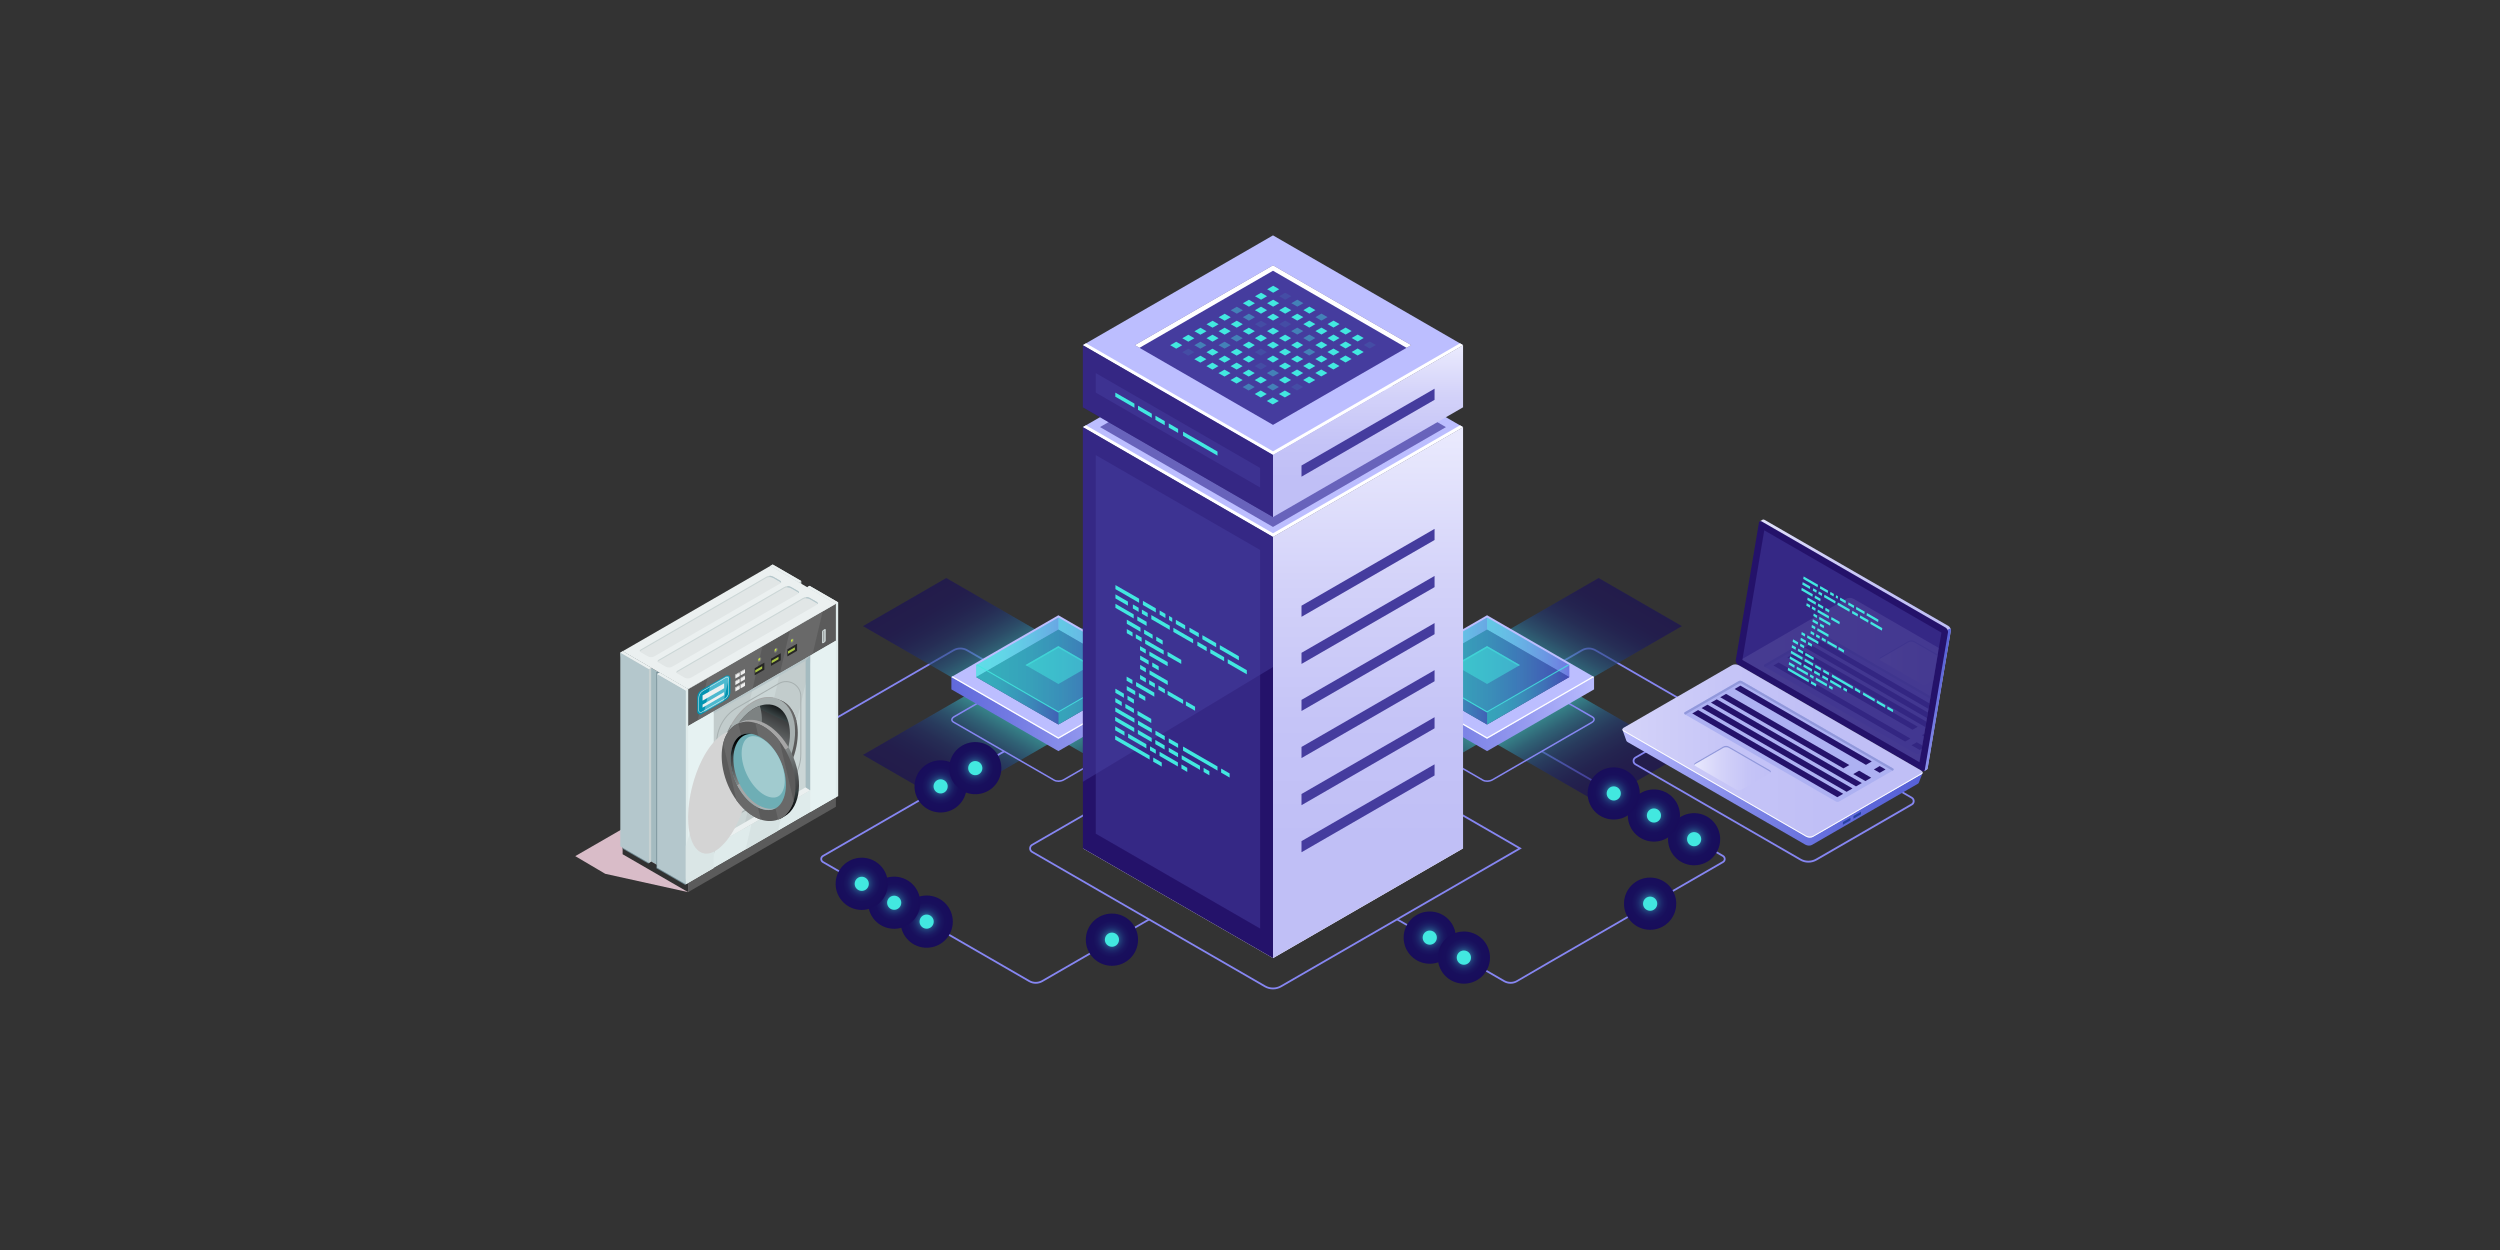 <?xml version="1.0" encoding="utf-8"?>
<!-- Generator: Adobe Illustrator 25.2.3, SVG Export Plug-In . SVG Version: 6.00 Build 0)  -->
<svg version="1.1" id="Calque_1" xmlns="http://www.w3.org/2000/svg" xmlns:xlink="http://www.w3.org/1999/xlink" x="0px" y="0px"
	 viewBox="0 0 4000 2000" style="enable-background:new 0 0 4000 2000;" xml:space="preserve">
<rect x="0" y="0" width="4000" height="2000" fill="#333333" stroke="none"/>
<style type="text/css">
	.st0{fill:#8686F2;}
	.st1{opacity:0.6;fill:url(#SVGID_1_);enable-background:new    ;}
	.st2{opacity:0.6;fill:url(#SVGID_2_);enable-background:new    ;}
	.st3{opacity:0.6;fill:url(#SVGID_3_);enable-background:new    ;}
	.st4{opacity:0.6;fill:url(#SVGID_4_);enable-background:new    ;}
	.st5{opacity:0.6;fill:url(#SVGID_5_);enable-background:new    ;}
	.st6{opacity:0.6;fill:url(#SVGID_6_);enable-background:new    ;}
	.st7{opacity:0.6;fill:url(#SVGID_7_);enable-background:new    ;}
	.st8{opacity:0.6;fill:url(#SVGID_8_);enable-background:new    ;}
	.st9{fill:url(#SVGID_9_);}
	.st10{fill:#BCBEFF;}
	.st11{fill:#FFFFFF;}
	.st12{fill:#0F054C;}
	.st13{opacity:0.5;fill:url(#SVGID_10_);enable-background:new    ;}
	.st14{opacity:0.5;fill:url(#SVGID_11_);enable-background:new    ;}
	.st15{opacity:0.5;fill:url(#SVGID_12_);enable-background:new    ;}
	.st16{opacity:0.5;fill:url(#SVGID_13_);enable-background:new    ;}
	.st17{opacity:0.5;fill:#42E8E0;enable-background:new    ;}
	.st18{opacity:0.5;fill:url(#SVGID_14_);enable-background:new    ;}
	.st19{opacity:0.5;fill:url(#SVGID_15_);enable-background:new    ;}
	.st20{opacity:0.8;fill:#42E8E0;enable-background:new    ;}
	.st21{fill:url(#SVGID_16_);}
	.st22{opacity:0.5;fill:url(#SVGID_17_);enable-background:new    ;}
	.st23{opacity:0.5;fill:url(#SVGID_18_);enable-background:new    ;}
	.st24{opacity:0.5;fill:url(#SVGID_19_);enable-background:new    ;}
	.st25{opacity:0.5;fill:url(#SVGID_20_);enable-background:new    ;}
	.st26{opacity:0.5;fill:url(#SVGID_21_);enable-background:new    ;}
	.st27{opacity:0.5;fill:url(#SVGID_22_);enable-background:new    ;}
	.st28{opacity:0.7;fill:#453C9E;enable-background:new    ;}
	.st29{fill:url(#SVGID_23_);}
	.st30{fill:#24126A;}
	.st31{opacity:0.51;}
	.st32{fill:#453C9E;}
	.st33{fill:#42E8E0;}
	.st34{fill:url(#SVGID_24_);}
	.st35{opacity:0.51;fill:#453C9E;enable-background:new    ;}
	.st36{opacity:0.1;fill:#42E8E0;enable-background:new    ;}
	.st37{opacity:0.4;fill:#42E8E0;enable-background:new    ;}
	.st38{fill:url(#SVGID_25_);}
	.st39{fill:url(#SVGID_26_);}
	.st40{fill:url(#SVGID_27_);}
	.st41{fill:url(#SVGID_28_);}
	.st42{fill:#2842A2;}
	.st43{fill:#ADB1F2;}
	.st44{fill:#9198DB;}
	.st45{fill:url(#SVGID_29_);}
	.st46{opacity:0.11;}
	.st47{clip-path:url(#SVGID_31_);}
	.st48{fill:url(#SVGID_32_);}
	.st49{fill:url(#SVGID_33_);}
	.st50{fill:url(#SVGID_34_);}
	.st51{fill:url(#SVGID_35_);}
	.st52{fill:url(#SVGID_36_);}
	.st53{fill:url(#SVGID_37_);}
	.st54{fill:url(#SVGID_38_);}
	.st55{fill:url(#SVGID_39_);}
	.st56{fill:url(#SVGID_40_);}
	.st57{fill:url(#SVGID_41_);}
	.st58{fill:url(#SVGID_42_);}
	.st59{fill:url(#SVGID_43_);}
	.st60{fill:url(#SVGID_44_);}
	.st61{fill:url(#SVGID_45_);}
	.st62{fill:url(#SVGID_46_);}
	.st63{fill:url(#SVGID_47_);}
	.st64{fill:url(#SVGID_48_);}
	.st65{fill:url(#SVGID_49_);}
	.st66{fill:url(#SVGID_50_);}
	.st67{fill:url(#SVGID_51_);}
	.st68{fill:url(#SVGID_52_);}
	.st69{fill:url(#SVGID_53_);}
	.st70{fill:url(#SVGID_54_);}
	.st71{fill:url(#SVGID_55_);}
	.st72{fill:url(#SVGID_56_);}
	.st73{fill:url(#SVGID_57_);}
	.st74{fill:#DFEBEB;}
	.st75{fill:#B4C7CC;}
	.st76{fill:#EBF0F0;}
	.st77{fill:#C7D1D1;}
	.st78{fill:#D9BCC8;}
	.st79{fill:#D7E3E3;}
	.st80{fill:#CBD6D6;}
	.st81{fill:#C2CCCC;}
	.st82{fill:#8FABB1;}
	.st83{fill:none;stroke:#A7B0B0;stroke-width:1.632;stroke-miterlimit:10;}
	.st84{fill:#CCD6D6;}
	.st85{fill:#5B5B5B;}
	.st86{fill:#696969;}
	.st87{fill:#262625;}
	.st88{fill:#A7C343;}
	.st89{fill:#A4BBC0;}
	.st90{fill:#E6F2F2;}
	.st91{fill:#313131;}
	.st92{fill:#D6E1E1;}
	.st93{fill:#787878;}
	.st94{fill:#D6EF43;}
	.st95{fill:#6D868F;}
	.st96{fill:#0394B1;}
	.st97{fill:#4CB9CF;}
	.st98{fill:none;stroke:#EBF0F0;stroke-width:0.816;stroke-miterlimit:10;}
	.st99{fill:#B7C6C9;}
	.st100{fill:url(#XMLID_2_);}
	.st101{fill:#6E94B5;}
	.st102{fill:#A1BACF;}
	.st103{fill:url(#XMLID_3_);}
	.st104{fill:#DAE6E6;}
	.st105{fill:#E1E6E6;}
	.st106{fill:#EAEAEA;}
	.st107{fill:#B2B2B2;}
	.st108{fill:#EFEFEF;}
	.st109{fill:#A7B0B0;}
	.st110{fill:url(#XMLID_4_);}
	.st111{fill:#7D8282;}
	.st112{fill:#D4D4D4;}
	.st113{fill:url(#XMLID_5_);}
	.st114{fill:#6EAEB5;}
	.st115{fill:#A1CBCF;}
	.st116{fill:url(#XMLID_6_);}
</style>
<path class="st0" d="M2416.9,1574c-3.8,0-7.7-1-11.1-3l-171-98.7l1.5-2.5l171,98.7c6,3.4,13.4,3.4,19.3,0l49.9-29.1L2756,1378
	c1.3-0.7,2.1-2.1,2.1-3.6c0-1.5-0.8-2.8-2.1-3.6l-290-167.4l1.5-2.5l290,167.4c2.2,1.3,3.5,3.6,3.5,6.1c0,2.6-1.3,4.8-3.5,6.1
	l-279.6,161.4l-49.9,29C2424.6,1573,2420.7,1574,2416.9,1574z"/>
<path class="st0" d="M1324,1158.6l-1.5-2.5l202.5-116.9c7.1-4.1,16-4.1,23.1,0l94.7,54.7l-1.5,2.5l-94.7-54.7
	c-6.2-3.6-13.9-3.6-20.2,0L1324,1158.6z"/>
<path class="st0" d="M2754.6,1158.6l-202.5-116.9c-6.2-3.6-13.9-3.6-20.2,0l-94.7,54.7l-1.5-2.5l94.7-54.7c7.1-4.1,16-4.1,23.1,0
	l202.5,116.9L2754.6,1158.6z"/>
<g>
	<g>
		
			<linearGradient id="SVGID_1_" gradientUnits="userSpaceOnUse" x1="155.711" y1="2021.377" x2="155.711" y2="2199.821" gradientTransform="matrix(0.866 0.5 1 -0.577 289.744 2155.62)">
			<stop  offset="0" style="stop-color:#42E8E0"/>
			<stop  offset="1.850000e-02" style="stop-color:#40DEDA"/>
			<stop  offset="0.115" style="stop-color:#37ADBC"/>
			<stop  offset="0.217" style="stop-color:#2E82A2"/>
			<stop  offset="0.322" style="stop-color:#285E8C"/>
			<stop  offset="0.432" style="stop-color:#22417A"/>
			<stop  offset="0.548" style="stop-color:#1E2A6C"/>
			<stop  offset="0.673" style="stop-color:#1A1A63"/>
			<stop  offset="0.813" style="stop-color:#19105D"/>
			<stop  offset="1" style="stop-color:#180D5B"/>
		</linearGradient>
		<polygon class="st1" points="2691.1,1001.8 2557.8,924.8 2379.3,1027.8 2512.6,1104.8 		"/>
		
			<linearGradient id="SVGID_2_" gradientUnits="userSpaceOnUse" x1="2822.392" y1="1014.415" x2="2822.392" y2="1220.482" gradientTransform="matrix(1 -0.577 -0.866 -0.5 368.766 3203.188)">
			<stop  offset="0" style="stop-color:#42E8E0"/>
			<stop  offset="1.850000e-02" style="stop-color:#40DEDA"/>
			<stop  offset="0.115" style="stop-color:#37ADBC"/>
			<stop  offset="0.217" style="stop-color:#2E82A2"/>
			<stop  offset="0.322" style="stop-color:#285E8C"/>
			<stop  offset="0.432" style="stop-color:#22417A"/>
			<stop  offset="0.548" style="stop-color:#1E2A6C"/>
			<stop  offset="0.673" style="stop-color:#1A1A63"/>
			<stop  offset="0.813" style="stop-color:#19105D"/>
			<stop  offset="1" style="stop-color:#180D5B"/>
		</linearGradient>
		<polygon class="st2" points="2200.9,924.8 2067.6,1001.8 2246,1104.8 2379.3,1027.8 		"/>
		
			<linearGradient id="SVGID_3_" gradientUnits="userSpaceOnUse" x1="2076.283" y1="-1613.798" x2="2076.283" y2="-1435.348" gradientTransform="matrix(-0.866 -0.5 -1 0.577 2496.938 3113.23)">
			<stop  offset="0" style="stop-color:#42E8E0"/>
			<stop  offset="1.850000e-02" style="stop-color:#40DEDA"/>
			<stop  offset="0.115" style="stop-color:#37ADBC"/>
			<stop  offset="0.217" style="stop-color:#2E82A2"/>
			<stop  offset="0.322" style="stop-color:#285E8C"/>
			<stop  offset="0.432" style="stop-color:#22417A"/>
			<stop  offset="0.548" style="stop-color:#1E2A6C"/>
			<stop  offset="0.673" style="stop-color:#1A1A63"/>
			<stop  offset="0.813" style="stop-color:#19105D"/>
			<stop  offset="1" style="stop-color:#180D5B"/>
		</linearGradient>
		<polygon class="st3" points="2067.6,1207.8 2200.9,1284.8 2379.3,1181.8 2246,1104.8 		"/>
		
			<linearGradient id="SVGID_4_" gradientUnits="userSpaceOnUse" x1="-812.782" y1="-906.162" x2="-812.782" y2="-700.084" gradientTransform="matrix(-1 0.577 0.866 0.5 2417.916 2065.663)">
			<stop  offset="0" style="stop-color:#42E8E0"/>
			<stop  offset="1.850000e-02" style="stop-color:#40DEDA"/>
			<stop  offset="0.115" style="stop-color:#37ADBC"/>
			<stop  offset="0.217" style="stop-color:#2E82A2"/>
			<stop  offset="0.322" style="stop-color:#285E8C"/>
			<stop  offset="0.432" style="stop-color:#22417A"/>
			<stop  offset="0.548" style="stop-color:#1E2A6C"/>
			<stop  offset="0.673" style="stop-color:#1A1A63"/>
			<stop  offset="0.813" style="stop-color:#19105D"/>
			<stop  offset="1" style="stop-color:#180D5B"/>
		</linearGradient>
		<polygon class="st4" points="2557.8,1284.8 2691.1,1207.8 2512.6,1104.8 2379.3,1181.8 		"/>
	</g>
</g>
<g>
	<g>
		
			<linearGradient id="SVGID_5_" gradientUnits="userSpaceOnUse" x1="-240.888" y1="1677.941" x2="-240.888" y2="1856.386" gradientTransform="matrix(0.866 0.5 1 -0.577 289.744 2155.62)">
			<stop  offset="0" style="stop-color:#42E8E0"/>
			<stop  offset="1.850000e-02" style="stop-color:#40DEDA"/>
			<stop  offset="0.115" style="stop-color:#37ADBC"/>
			<stop  offset="0.217" style="stop-color:#2E82A2"/>
			<stop  offset="0.322" style="stop-color:#285E8C"/>
			<stop  offset="0.432" style="stop-color:#22417A"/>
			<stop  offset="0.548" style="stop-color:#1E2A6C"/>
			<stop  offset="0.673" style="stop-color:#1A1A63"/>
			<stop  offset="0.813" style="stop-color:#19105D"/>
			<stop  offset="1" style="stop-color:#180D5B"/>
		</linearGradient>
		<polygon class="st5" points="2004.2,1001.8 1870.9,924.8 1692.4,1027.8 1825.7,1104.8 		"/>
		
			<linearGradient id="SVGID_6_" gradientUnits="userSpaceOnUse" x1="2478.957" y1="1411.014" x2="2478.957" y2="1617.081" gradientTransform="matrix(1 -0.577 -0.866 -0.5 368.766 3203.188)">
			<stop  offset="0" style="stop-color:#42E8E0"/>
			<stop  offset="1.850000e-02" style="stop-color:#40DEDA"/>
			<stop  offset="0.115" style="stop-color:#37ADBC"/>
			<stop  offset="0.217" style="stop-color:#2E82A2"/>
			<stop  offset="0.322" style="stop-color:#285E8C"/>
			<stop  offset="0.432" style="stop-color:#22417A"/>
			<stop  offset="0.548" style="stop-color:#1E2A6C"/>
			<stop  offset="0.673" style="stop-color:#1A1A63"/>
			<stop  offset="0.813" style="stop-color:#19105D"/>
			<stop  offset="1" style="stop-color:#180D5B"/>
		</linearGradient>
		<polygon class="st6" points="1514,924.8 1380.7,1001.8 1559.1,1104.8 1692.4,1027.8 		"/>
		
			<linearGradient id="SVGID_7_" gradientUnits="userSpaceOnUse" x1="2472.882" y1="-1270.363" x2="2472.882" y2="-1091.913" gradientTransform="matrix(-0.866 -0.5 -1 0.577 2496.938 3113.23)">
			<stop  offset="0" style="stop-color:#42E8E0"/>
			<stop  offset="1.850000e-02" style="stop-color:#40DEDA"/>
			<stop  offset="0.115" style="stop-color:#37ADBC"/>
			<stop  offset="0.217" style="stop-color:#2E82A2"/>
			<stop  offset="0.322" style="stop-color:#285E8C"/>
			<stop  offset="0.432" style="stop-color:#22417A"/>
			<stop  offset="0.548" style="stop-color:#1E2A6C"/>
			<stop  offset="0.673" style="stop-color:#1A1A63"/>
			<stop  offset="0.813" style="stop-color:#19105D"/>
			<stop  offset="1" style="stop-color:#180D5B"/>
		</linearGradient>
		<polygon class="st7" points="1380.7,1207.8 1514,1284.8 1692.4,1181.8 1559.1,1104.8 		"/>
		
			<linearGradient id="SVGID_8_" gradientUnits="userSpaceOnUse" x1="-469.347" y1="-1302.761" x2="-469.347" y2="-1096.683" gradientTransform="matrix(-1 0.577 0.866 0.5 2417.916 2065.663)">
			<stop  offset="0" style="stop-color:#42E8E0"/>
			<stop  offset="1.850000e-02" style="stop-color:#40DEDA"/>
			<stop  offset="0.115" style="stop-color:#37ADBC"/>
			<stop  offset="0.217" style="stop-color:#2E82A2"/>
			<stop  offset="0.322" style="stop-color:#285E8C"/>
			<stop  offset="0.432" style="stop-color:#22417A"/>
			<stop  offset="0.548" style="stop-color:#1E2A6C"/>
			<stop  offset="0.673" style="stop-color:#1A1A63"/>
			<stop  offset="0.813" style="stop-color:#19105D"/>
			<stop  offset="1" style="stop-color:#180D5B"/>
		</linearGradient>
		<polygon class="st8" points="1870.9,1284.8 2004.2,1207.8 1825.7,1104.8 1692.4,1181.8 		"/>
	</g>
</g>
<g>
	<g>
		<g>
			<path class="st0" d="M1693.4,1251.1c-2.7,0-5.2-0.6-7.2-1.7l-161.2-93c-2.1-1.2-3.2-2.9-3.2-4.8c0-2.2,1.6-4.4,4.3-6l159-91.8
				c4.9-2.8,12-3.1,16.3-0.6l161.2,93c2.1,1.2,3.2,2.9,3.2,4.8c0,2.2-1.6,4.4-4.3,6l-159,91.8
				C1699.8,1250.3,1696.5,1251.1,1693.4,1251.1z M1687.4,1247.3c3.4,2,9.8,1.7,13.8-0.6l159-91.8c1.9-1.1,3.1-2.5,3.1-3.8
				c0-1.3-1.1-2.2-2-2.7l-161.2-93c-3.4-2-9.8-1.7-13.8,0.6l-159,91.8c-1.9,1.1-3.1,2.5-3.1,3.8c0,1.3,1.1,2.2,2,2.7L1687.4,1247.3z
				"/>
			<g>
				<g>
					
						<linearGradient id="SVGID_9_" gradientUnits="userSpaceOnUse" x1="1437.624" y1="857.5" x2="1876.211" y2="857.5" gradientTransform="matrix(1 0 0 -1 0 2000)">
						<stop  offset="0" style="stop-color:#5761D7"/>
						<stop  offset="0.165" style="stop-color:#5E67DA"/>
						<stop  offset="0.405" style="stop-color:#727AE2"/>
						<stop  offset="0.692" style="stop-color:#9297EE"/>
						<stop  offset="1" style="stop-color:#BCBEFF"/>
					</linearGradient>
					<polygon class="st9" points="1864.5,1083.2 1864.5,1103 1693.4,1201.8 1522.2,1103 1522.2,1083.2 					"/>
					<polygon class="st10" points="1693.4,1182 1522.2,1083.2 1693.4,984.4 1864.5,1083.2 					"/>
					<polygon class="st11" points="1693.4,1179.7 1524.2,1082.1 1522.2,1083.2 1693.4,1182 1864.5,1083.2 1862.5,1082.1 					"/>
				</g>
				<g>
					<polygon class="st12" points="1693.4,1159.2 1561.8,1083.2 1693.4,1007.2 1825,1083.2 					"/>
					<g>
						
							<linearGradient id="SVGID_10_" gradientUnits="userSpaceOnUse" x1="1561.75" y1="916.765" x2="1825" y2="916.765" gradientTransform="matrix(1 0 0 -1 0 2000)">
							<stop  offset="0" style="stop-color:#42E8E0"/>
							<stop  offset="0.151" style="stop-color:#43E3E0"/>
							<stop  offset="0.329" style="stop-color:#45D5DF"/>
							<stop  offset="0.52" style="stop-color:#49BDDD"/>
							<stop  offset="0.721" style="stop-color:#4E9CDB"/>
							<stop  offset="0.927" style="stop-color:#5472D8"/>
							<stop  offset="1" style="stop-color:#5761D7"/>
						</linearGradient>
						<polygon class="st13" points="1693.4,1159.2 1561.8,1083.2 1693.4,1007.2 1825,1083.2 						"/>
						<g>
							
								<linearGradient id="SVGID_11_" gradientUnits="userSpaceOnUse" x1="1693.37" y1="964.34" x2="1825" y2="964.34" gradientTransform="matrix(1 0 0 -1 0 2000)">
								<stop  offset="0" style="stop-color:#42E8E0"/>
								<stop  offset="0.151" style="stop-color:#43E3E0"/>
								<stop  offset="0.329" style="stop-color:#45D5DF"/>
								<stop  offset="0.52" style="stop-color:#49BDDD"/>
								<stop  offset="0.721" style="stop-color:#4E9CDB"/>
								<stop  offset="0.927" style="stop-color:#5472D8"/>
								<stop  offset="1" style="stop-color:#5761D7"/>
							</linearGradient>
							<polygon class="st14" points="1693.4,988.1 1825,1064.1 1825,1083.2 1693.4,1007.2 							"/>
							
								<linearGradient id="SVGID_12_" gradientUnits="userSpaceOnUse" x1="1561.75" y1="964.34" x2="1693.37" y2="964.34" gradientTransform="matrix(1 0 0 -1 0 2000)">
								<stop  offset="0" style="stop-color:#42E8E0"/>
								<stop  offset="0.151" style="stop-color:#43E3E0"/>
								<stop  offset="0.329" style="stop-color:#45D5DF"/>
								<stop  offset="0.52" style="stop-color:#49BDDD"/>
								<stop  offset="0.721" style="stop-color:#4E9CDB"/>
								<stop  offset="0.927" style="stop-color:#5472D8"/>
								<stop  offset="1" style="stop-color:#5761D7"/>
							</linearGradient>
							<polygon class="st15" points="1693.4,1007.2 1561.8,1083.2 1561.8,1064.1 1693.4,988.1 							"/>
							
								<linearGradient id="SVGID_13_" gradientUnits="userSpaceOnUse" x1="1561.75" y1="935.925" x2="1825" y2="935.925" gradientTransform="matrix(1 0 0 -1 0 2000)">
								<stop  offset="0" style="stop-color:#42E8E0"/>
								<stop  offset="0.151" style="stop-color:#43E3E0"/>
								<stop  offset="0.329" style="stop-color:#45D5DF"/>
								<stop  offset="0.52" style="stop-color:#49BDDD"/>
								<stop  offset="0.721" style="stop-color:#4E9CDB"/>
								<stop  offset="0.927" style="stop-color:#5472D8"/>
								<stop  offset="1" style="stop-color:#5761D7"/>
							</linearGradient>
							<polygon class="st16" points="1693.4,1140.1 1561.8,1064.1 1693.4,988.1 1825,1064.1 							"/>
							<polygon class="st17" points="1693.4,1094.4 1640.8,1064.1 1693.4,1033.7 1746,1064.1 							"/>
							<polygon class="st17" points="1693.4,1036.5 1743.6,1065.5 1746,1064.1 1693.4,1033.7 1640.8,1064.1 1643.2,1065.5 							
								"/>
							
								<linearGradient id="SVGID_14_" gradientUnits="userSpaceOnUse" x1="1693.37" y1="888.345" x2="1825" y2="888.345" gradientTransform="matrix(1 0 0 -1 0 2000)">
								<stop  offset="0" style="stop-color:#42E8E0"/>
								<stop  offset="0.151" style="stop-color:#43E3E0"/>
								<stop  offset="0.329" style="stop-color:#45D5DF"/>
								<stop  offset="0.52" style="stop-color:#49BDDD"/>
								<stop  offset="0.721" style="stop-color:#4E9CDB"/>
								<stop  offset="0.927" style="stop-color:#5472D8"/>
								<stop  offset="1" style="stop-color:#5761D7"/>
							</linearGradient>
							<polygon class="st18" points="1693.4,1140.1 1693.4,1159.2 1825,1083.2 1825,1064.1 							"/>
						</g>
						
							<linearGradient id="SVGID_15_" gradientUnits="userSpaceOnUse" x1="1561.75" y1="888.35" x2="1693.37" y2="888.35" gradientTransform="matrix(1 0 0 -1 0 2000)">
							<stop  offset="0" style="stop-color:#42E8E0"/>
							<stop  offset="0.151" style="stop-color:#43E3E0"/>
							<stop  offset="0.329" style="stop-color:#45D5DF"/>
							<stop  offset="0.52" style="stop-color:#49BDDD"/>
							<stop  offset="0.721" style="stop-color:#4E9CDB"/>
							<stop  offset="0.927" style="stop-color:#5472D8"/>
							<stop  offset="1" style="stop-color:#5761D7"/>
						</linearGradient>
						<polygon class="st19" points="1561.8,1064.1 1561.8,1083.2 1693.4,1159.2 1693.4,1140.1 						"/>
					</g>
					<polygon class="st20" points="1693.4,1138 1563.6,1063 1561.7,1064.1 1693.4,1140.1 1825,1064.1 1823.2,1063 					"/>
				</g>
			</g>
		</g>
		<g>
			<path class="st0" d="M2379.3,1251.1c-2.7,0-5.2-0.6-7.2-1.7l-161.1-93c-2.1-1.2-3.2-2.9-3.2-4.8c0-2.2,1.6-4.4,4.3-6l159-91.8
				c4.9-2.8,12-3.1,16.3-0.6l161.1,93c2.1,1.2,3.2,2.9,3.2,4.8c0,2.2-1.6,4.4-4.3,6l-159,91.8
				C2385.8,1250.3,2382.5,1251.1,2379.3,1251.1z M2373.4,1247.3c3.4,2,9.8,1.7,13.8-0.6l159-91.8c1.9-1.1,3.1-2.5,3.1-3.8
				c0-1.3-1.1-2.2-2-2.7l-161.1-93c-3.4-2-9.8-1.7-13.8,0.6l-159,91.8c-1.9,1.1-3.1,2.5-3.1,3.8c0,1.3,1.1,2.2,2,2.7L2373.4,1247.3z
				"/>
			<g>
				<g>
					
						<linearGradient id="SVGID_16_" gradientUnits="userSpaceOnUse" x1="2123.577" y1="857.5" x2="2562.163" y2="857.5" gradientTransform="matrix(1 0 0 -1 0 2000)">
						<stop  offset="0" style="stop-color:#5761D7"/>
						<stop  offset="0.165" style="stop-color:#5E67DA"/>
						<stop  offset="0.405" style="stop-color:#727AE2"/>
						<stop  offset="0.692" style="stop-color:#9297EE"/>
						<stop  offset="1" style="stop-color:#BCBEFF"/>
					</linearGradient>
					<polygon class="st21" points="2550.5,1083.2 2550.5,1103 2379.3,1201.8 2208.2,1103 2208.2,1083.2 					"/>
					<polygon class="st10" points="2379.3,1182 2208.2,1083.2 2379.3,984.4 2550.5,1083.2 					"/>
					<polygon class="st11" points="2379.3,1179.7 2210.2,1082.1 2208.2,1083.2 2379.3,1182 2550.5,1083.2 2548.4,1082.1 					"/>
				</g>
				<g>
					<polygon class="st12" points="2379.3,1159.2 2247.7,1083.2 2379.3,1007.2 2510.9,1083.2 					"/>
					<g>
						
							<linearGradient id="SVGID_17_" gradientUnits="userSpaceOnUse" x1="2247.7" y1="916.765" x2="2510.95" y2="916.765" gradientTransform="matrix(1 0 0 -1 0 2000)">
							<stop  offset="0" style="stop-color:#42E8E0"/>
							<stop  offset="0.151" style="stop-color:#43E3E0"/>
							<stop  offset="0.329" style="stop-color:#45D5DF"/>
							<stop  offset="0.52" style="stop-color:#49BDDD"/>
							<stop  offset="0.721" style="stop-color:#4E9CDB"/>
							<stop  offset="0.927" style="stop-color:#5472D8"/>
							<stop  offset="1" style="stop-color:#5761D7"/>
						</linearGradient>
						<polygon class="st22" points="2379.3,1159.2 2247.7,1083.2 2379.3,1007.2 2510.9,1083.2 						"/>
						<g>
							
								<linearGradient id="SVGID_18_" gradientUnits="userSpaceOnUse" x1="2379.32" y1="964.34" x2="2510.95" y2="964.34" gradientTransform="matrix(1 0 0 -1 0 2000)">
								<stop  offset="0" style="stop-color:#42E8E0"/>
								<stop  offset="0.151" style="stop-color:#43E3E0"/>
								<stop  offset="0.329" style="stop-color:#45D5DF"/>
								<stop  offset="0.52" style="stop-color:#49BDDD"/>
								<stop  offset="0.721" style="stop-color:#4E9CDB"/>
								<stop  offset="0.927" style="stop-color:#5472D8"/>
								<stop  offset="1" style="stop-color:#5761D7"/>
							</linearGradient>
							<polygon class="st23" points="2379.3,988.1 2510.9,1064.1 2510.9,1083.2 2379.3,1007.2 							"/>
							
								<linearGradient id="SVGID_19_" gradientUnits="userSpaceOnUse" x1="2247.7" y1="964.34" x2="2379.33" y2="964.34" gradientTransform="matrix(1 0 0 -1 0 2000)">
								<stop  offset="0" style="stop-color:#42E8E0"/>
								<stop  offset="0.151" style="stop-color:#43E3E0"/>
								<stop  offset="0.329" style="stop-color:#45D5DF"/>
								<stop  offset="0.52" style="stop-color:#49BDDD"/>
								<stop  offset="0.721" style="stop-color:#4E9CDB"/>
								<stop  offset="0.927" style="stop-color:#5472D8"/>
								<stop  offset="1" style="stop-color:#5761D7"/>
							</linearGradient>
							<polygon class="st24" points="2379.3,1007.2 2247.7,1083.2 2247.7,1064.1 2379.3,988.1 							"/>
							
								<linearGradient id="SVGID_20_" gradientUnits="userSpaceOnUse" x1="2247.7" y1="935.925" x2="2510.95" y2="935.925" gradientTransform="matrix(1 0 0 -1 0 2000)">
								<stop  offset="0" style="stop-color:#42E8E0"/>
								<stop  offset="0.151" style="stop-color:#43E3E0"/>
								<stop  offset="0.329" style="stop-color:#45D5DF"/>
								<stop  offset="0.52" style="stop-color:#49BDDD"/>
								<stop  offset="0.721" style="stop-color:#4E9CDB"/>
								<stop  offset="0.927" style="stop-color:#5472D8"/>
								<stop  offset="1" style="stop-color:#5761D7"/>
							</linearGradient>
							<polygon class="st25" points="2379.3,1140.1 2247.7,1064.1 2379.3,988.1 2510.9,1064.1 							"/>
							<polygon class="st17" points="2379.3,1094.4 2326.7,1064.1 2379.3,1033.7 2431.9,1064.1 							"/>
							<polygon class="st17" points="2379.3,1036.5 2429.5,1065.5 2431.9,1064.1 2379.3,1033.7 2326.7,1064.1 2329.1,1065.5 							
								"/>
							
								<linearGradient id="SVGID_21_" gradientUnits="userSpaceOnUse" x1="2379.33" y1="888.345" x2="2510.95" y2="888.345" gradientTransform="matrix(1 0 0 -1 0 2000)">
								<stop  offset="0" style="stop-color:#42E8E0"/>
								<stop  offset="0.151" style="stop-color:#43E3E0"/>
								<stop  offset="0.329" style="stop-color:#45D5DF"/>
								<stop  offset="0.52" style="stop-color:#49BDDD"/>
								<stop  offset="0.721" style="stop-color:#4E9CDB"/>
								<stop  offset="0.927" style="stop-color:#5472D8"/>
								<stop  offset="1" style="stop-color:#5761D7"/>
							</linearGradient>
							<polygon class="st26" points="2379.3,1140.1 2379.3,1159.2 2510.9,1083.2 2510.9,1064.1 							"/>
						</g>
						
							<linearGradient id="SVGID_22_" gradientUnits="userSpaceOnUse" x1="2247.7" y1="888.35" x2="2379.33" y2="888.35" gradientTransform="matrix(1 0 0 -1 0 2000)">
							<stop  offset="0" style="stop-color:#42E8E0"/>
							<stop  offset="0.151" style="stop-color:#43E3E0"/>
							<stop  offset="0.329" style="stop-color:#45D5DF"/>
							<stop  offset="0.52" style="stop-color:#49BDDD"/>
							<stop  offset="0.721" style="stop-color:#4E9CDB"/>
							<stop  offset="0.927" style="stop-color:#5472D8"/>
							<stop  offset="1" style="stop-color:#5761D7"/>
						</linearGradient>
						<polygon class="st27" points="2247.7,1064.1 2247.7,1083.2 2379.3,1159.2 2379.3,1140.1 						"/>
					</g>
					<polygon class="st20" points="2379.3,1138 2249.5,1063 2247.7,1064.1 2379.3,1140.1 2510.9,1064.1 2509.1,1063 					"/>
				</g>
			</g>
		</g>
	</g>
	<g>
		<polygon class="st10" points="2036.8,859 1732.6,683.3 2036.8,507.8 2340.9,683.4 		"/>
		<polygon class="st28" points="2036.8,843.1 1760,683.3 2036.8,523.6 2313.5,683.4 		"/>
		<path class="st0" d="M2036.8,1583c-4.7,0-9.4-1.2-13.6-3.6l-372.5-215.1c-2.5-1.4-4-4-4-6.9s1.5-5.5,4-6.9l386.1-222.9
			l398.1,229.8l-384.5,222C2046.2,1581.8,2041.5,1583,2036.8,1583z M2024.7,1576.9c7.5,4.3,16.7,4.3,24.2,0l380.1-219.5
			l-392.2-226.5L1652.1,1353c-1.6,0.9-2.5,2.6-2.5,4.4c0,1.8,0.9,3.5,2.5,4.4L2024.7,1576.9z"/>
		<polygon class="st11" points="2036.8,1533 1732.6,1357.4 2036.8,1181.8 2340.9,1357.4 		"/>
		
			<linearGradient id="SVGID_23_" gradientUnits="userSpaceOnUse" x1="2188.835" y1="656.788" x2="2188.835" y2="1298.621" gradientTransform="matrix(1 0 0 -1 0 2000)">
			<stop  offset="0" style="stop-color:#C0BFF6"/>
			<stop  offset="0.294" style="stop-color:#C5C4F7"/>
			<stop  offset="0.64" style="stop-color:#D3D2F9"/>
			<stop  offset="1" style="stop-color:#E9E9FD"/>
		</linearGradient>
		<polygon class="st29" points="2340.9,683.4 2340.9,1357.4 2036.8,1533 2036.8,859 		"/>
		<polygon class="st30" points="1732.6,683.3 1732.6,1357.4 2036.8,1533 2036.8,859 		"/>
		<g class="st31">
			<polygon class="st32" points="1753.2,728.1 1753.2,1333.9 2016.2,1485.7 2016.2,879.9 			"/>
		</g>
		<polygon class="st32" points="2295.3,846.2 2295.3,864 2082.4,986.9 2082.4,969.1 		"/>
		<polygon class="st32" points="2295.3,921.5 2295.3,939.4 2082.4,1062.3 2082.4,1044.5 		"/>
		<polygon class="st32" points="2295.3,996.9 2295.3,1014.7 2082.4,1137.6 2082.4,1119.8 		"/>
		<polygon class="st32" points="2295.3,1072.2 2295.3,1090 2082.4,1212.9 2082.4,1195.1 		"/>
		<polygon class="st32" points="2295.3,1147.5 2295.3,1165.3 2082.4,1288.3 2082.4,1270.4 		"/>
		<polygon class="st32" points="2295.3,1222.9 2295.3,1240.7 2082.4,1363.6 2082.4,1345.8 		"/>
		<polygon class="st11" points="2036.8,853.2 1737.6,680.5 1732.6,683.3 2036.8,859 2340.9,683.4 2336,680.5 		"/>
		<g class="st31">
			<polygon class="st32" points="1732.6,1250.9 2036.8,1067.2 2036.8,859 1732.6,683.3 			"/>
		</g>
		<g>
			<polygon class="st33" points="1784.7,942.6 1822.6,964.5 1822.6,957.9 1784.7,936.1 			"/>
			<polygon class="st33" points="1828.6,968 1849.3,979.9 1849.3,973.3 1828.7,961.4 			"/>
			<polygon class="st33" points="1881.3,998.4 1896.3,1007 1896.3,1000.4 1881.4,991.8 			"/>
			<polygon class="st33" points="1870.5,992.1 1875.6,995 1875.6,988.5 1870.5,985.5 			"/>
			<polygon class="st33" points="1855.4,983.4 1864.7,988.8 1864.7,982.2 1855.4,976.8 			"/>
			<polygon class="st33" points="1819.7,992.9 1834.6,1001.5 1834.6,994.9 1819.7,986.3 			"/>
			<polygon class="st33" points="1784.7,972.6 1813.9,989.5 1813.9,983 1784.7,966.1 			"/>
			<g>
				<polygon class="st33" points="1839.2,1079.1 1868.4,1096 1868.4,1089.4 1839.2,1072.5 				"/>
				<polygon class="st33" points="1824.2,1070.4 1833.4,1075.7 1833.4,1069.2 1824.2,1063.8 				"/>
			</g>
			<polygon class="st33" points="1839,1049 1868.3,1065.9 1868.3,1059.3 1839,1042.5 			"/>
			<polygon class="st33" points="1824,1040.3 1833.2,1045.7 1833.3,1039.1 1824,1033.8 			"/>
			<polygon class="st33" points="1839.4,1208.8 1784.3,1177 1784.3,1183.5 1839.4,1215.3 			"/>
			<polygon class="st33" points="1858.8,1220 1845.2,1212.1 1845.1,1218.7 1858.8,1226.5 			"/>
			<polygon class="st33" points="1948,1226.3 1892.9,1194.5 1892.9,1201.1 1948,1232.9 			"/>
			<polygon class="st33" points="1967.4,1237.5 1953.8,1229.7 1953.8,1236.2 1967.4,1244.1 			"/>
			<polygon class="st33" points="1799.2,1170.6 1784.3,1161.9 1784.3,1168.5 1799.2,1177.1 			"/>
			<polygon class="st33" points="1885,1190 1870,1181.4 1870,1188 1885,1196.6 			"/>
			<polygon class="st33" points="1834.2,1190.8 1805,1173.9 1805,1180.5 1834.2,1197.4 			"/>
			<polygon class="st33" points="1849.3,1199.5 1840,1194.1 1840,1200.7 1849.3,1206 			"/>
			<polygon class="st33" points="1884.6,1219.8 1855.3,1202.9 1855.3,1209.5 1884.6,1226.4 			"/>
			<polygon class="st33" points="1899.6,1228.5 1890.3,1223.2 1890.3,1229.7 1899.6,1235.1 			"/>
			<polygon class="st33" points="1884.9,1205 1870,1196.4 1870,1203 1884.9,1211.6 			"/>
			<polygon class="st33" points="1920,1225.2 1890.7,1208.4 1890.7,1214.9 1920,1231.8 			"/>
			<polygon class="st33" points="1935,1233.9 1925.8,1228.6 1925.8,1235.2 1935,1240.5 			"/>
			<polygon class="st33" points="1814.8,1164.6 1784.3,1146.9 1784.3,1153.5 1814.8,1171.2 			"/>
			<polygon class="st33" points="1842.7,1180.7 1820.6,1167.9 1820.6,1174.5 1842.7,1187.2 			"/>
			<polygon class="st33" points="1863.4,1192.6 1848.5,1184 1848.5,1190.6 1863.4,1199.2 			"/>
			<polygon class="st33" points="1964.4,1061.3 1994.9,1078.9 1994.9,1072.3 1964.4,1054.7 			"/>
			<polygon class="st33" points="1936.5,1045.2 1958.6,1057.9 1958.6,1051.4 1936.5,1038.6 			"/>
			<polygon class="st33" points="1915.8,1033.2 1930.7,1041.9 1930.7,1035.3 1915.8,1026.7 			"/>
			<polygon class="st33" points="1951.7,1038.9 1982.2,1056.5 1982.2,1050 1951.7,1032.3 			"/>
			<polygon class="st33" points="1923.8,1022.8 1945.9,1035.6 1945.9,1029 1923.8,1016.3 			"/>
			<polygon class="st33" points="1903.1,1010.9 1918.1,1019.5 1918.1,1012.9 1903.1,1004.3 			"/>
			<polygon class="st33" points="1843.6,1066.7 1853.9,1072.6 1853.9,1066.1 1843.6,1060.1 			"/>
			<polygon class="st33" points="1824.2,1055.5 1837.8,1063.3 1837.8,1056.8 1824.2,1048.9 			"/>
			<polygon class="st33" points="1815.1,1149.7 1784.5,1132 1784.5,1138.6 1815.1,1156.2 			"/>
			<polygon class="st33" points="1842.9,1165.8 1820.8,1153 1820.8,1159.6 1842.9,1172.3 			"/>
			<polygon class="st33" points="1863.6,1177.7 1848.7,1169.1 1848.7,1175.7 1863.6,1184.3 			"/>
			<polygon class="st33" points="1794.8,1123 1784.5,1117 1784.5,1123.6 1794.8,1129.6 			"/>
			<polygon class="st33" points="1814.3,1134.2 1800.6,1126.3 1800.6,1132.9 1814.3,1140.8 			"/>
			<polygon class="st33" points="1842,1150.2 1820.1,1137.5 1820,1144.1 1842,1156.8 			"/>
			<polygon class="st33" points="1850,1025.3 1860.3,1031.3 1860.3,1024.7 1850,1018.7 			"/>
			<polygon class="st33" points="1830.6,1014.1 1844.2,1022 1844.2,1015.4 1830.6,1007.5 			"/>
			<polygon class="st33" points="1802.9,998.1 1824.8,1010.8 1824.8,1004.2 1802.9,991.5 			"/>
			<polygon class="st33" points="1868.1,1049.7 1890,1062.3 1890,1055.8 1868.1,1043.1 			"/>
			<polygon class="st33" points="1832.3,1030.1 1861.9,1047.2 1861.9,1040.6 1832.3,1023.5 			"/>
			<polygon class="st33" points="1817.3,1021.4 1826.6,1026.8 1826.6,1020.2 1817.3,1014.8 			"/>
			<polygon class="st33" points="1802.9,1013.1 1812.1,1018.4 1812.1,1011.9 1802.9,1006.5 			"/>
			<g>
				<polygon class="st33" points="1817.7,1097.9 1846.9,1114.7 1846.9,1108.2 1817.7,1091.3 				"/>
				<polygon class="st33" points="1802.6,1089.2 1811.9,1094.5 1811.9,1087.9 1802.6,1082.6 				"/>
				<polygon class="st33" points="1822.2,1115.5 1832.5,1121.4 1832.5,1114.9 1822.2,1108.9 				"/>
				<polygon class="st33" points="1853.5,1103.5 1863.8,1109.4 1863.8,1102.9 1853.5,1096.9 				"/>
				<polygon class="st33" points="1868.2,1111.9 1893,1126.2 1893,1119.7 1868.2,1105.4 				"/>
				<polygon class="st33" points="1897.4,1128.8 1912.1,1137.2 1912.1,1130.7 1897.4,1122.2 				"/>
				<polygon class="st33" points="1802.8,1104.3 1816.4,1112.2 1816.4,1105.6 1802.8,1097.7 				"/>
				<g>
					<polygon class="st33" points="1804,1119.7 1814.3,1125.7 1814.3,1119.1 1804,1113.1 					"/>
					<polygon class="st33" points="1784.6,1108.5 1798.2,1116.4 1798.2,1109.8 1784.6,1101.9 					"/>
				</g>
				<polygon class="st33" points="1838.6,1094.8 1847.8,1100.2 1847.8,1093.6 1838.6,1088.3 				"/>
				<polygon class="st33" points="1824.1,1086.5 1833.4,1091.9 1833.4,1085.3 1824.1,1079.9 				"/>
			</g>
			<polygon class="st33" points="1877.4,1011.1 1909,1029.3 1909,1022.8 1877.4,1004.5 			"/>
			<polygon class="st33" points="1842.1,990.7 1871.6,1007.8 1871.7,1001.2 1842.1,984.1 			"/>
			<polygon class="st33" points="1827,982 1836.3,987.3 1836.3,980.8 1827,975.4 			"/>
			<polygon class="st33" points="1812.6,973.6 1821.8,979 1821.8,972.4 1812.6,967.1 			"/>
			<polygon class="st33" points="1804.7,969.1 1784.7,957.5 1784.7,951 1804.7,962.5 			"/>
		</g>
		<g>
			<polygon class="st10" points="2036.8,727.8 1732.6,552.2 2036.8,376.6 2340.9,552.2 			"/>
			<polygon class="st32" points="2036.8,679.8 1815.7,552.2 2036.8,424.5 2257.9,552.2 			"/>
			<polygon class="st11" points="2036.8,433.2 2250.4,556.5 2257.9,552.2 2036.8,424.5 1815.7,552.2 1823.2,556.5 			"/>
			
				<linearGradient id="SVGID_24_" gradientUnits="userSpaceOnUse" x1="2188.835" y1="1234.158" x2="2188.835" y2="1441.997" gradientTransform="matrix(1 0 0 -1 0 2000)">
				<stop  offset="0" style="stop-color:#C0BFF6"/>
				<stop  offset="0.294" style="stop-color:#C5C4F7"/>
				<stop  offset="0.64" style="stop-color:#D3D2F9"/>
				<stop  offset="1" style="stop-color:#E9E9FD"/>
			</linearGradient>
			<polygon class="st34" points="2340.9,552.2 2340.9,651.7 2036.8,827.3 2036.8,727.8 			"/>
			<polygon class="st30" points="1732.6,552.2 1732.6,651.7 2036.8,827.3 2036.8,727.8 			"/>
			<g class="st31">
				<polygon class="st32" points="1753.2,596.9 1753.2,628.2 2016.2,780 2016.2,748.7 				"/>
			</g>
			<polygon class="st11" points="2036.8,722.1 1737.6,549.3 1732.6,552.2 2036.8,727.8 2340.9,552.2 2336,549.3 			"/>
			<polygon class="st32" points="2295.3,621.9 2295.3,639.7 2082.4,762.7 2082.4,744.8 			"/>
			<polygon class="st35" points="1732.6,552.2 1732.6,651.7 2036.8,827.3 2036.8,727.8 			"/>
			<polygon class="st33" points="1948,722.5 1892.9,690.7 1892.9,697.2 1948,729 			"/>
			<polygon class="st33" points="1885,686.2 1870,677.5 1870,684.1 1885,692.7 			"/>
			<polygon class="st33" points="1815.1,645.8 1784.5,628.2 1784.5,634.7 1815.1,652.4 			"/>
			<polygon class="st33" points="1842.9,661.9 1820.8,649.1 1820.8,655.7 1842.9,668.5 			"/>
			<polygon class="st33" points="1863.6,673.8 1848.7,665.2 1848.7,671.8 1863.6,680.4 			"/>
			<g>
				<g>
					<polygon class="st33" points="2037.1,468.4 2027.4,462.8 2037.1,457.2 2046.7,462.8 					"/>
					<polygon class="st36" points="2056.4,479.5 2046.7,473.9 2056.4,468.4 2066.1,473.9 					"/>
					<polygon class="st37" points="2075.7,490.6 2066.1,485.1 2075.7,479.5 2085.4,485.1 					"/>
					<polygon class="st33" points="2095,501.8 2085.4,496.2 2095,490.6 2104.7,496.2 					"/>
					<polygon class="st37" points="2114.3,513 2104.7,507.4 2114.3,501.8 2124,507.4 					"/>
					<polygon class="st33" points="2133.6,524.1 2124,518.5 2133.6,513 2143.3,518.5 					"/>
					<polygon class="st33" points="2153,535.3 2143.3,529.7 2153,524.1 2162.6,529.7 					"/>
					<polygon class="st33" points="2172.3,546.4 2162.6,540.8 2172.3,535.3 2181.9,540.8 					"/>
					<polygon class="st36" points="2191.6,557.6 2181.9,552 2191.6,546.4 2201.3,552 					"/>
				</g>
				<g>
					<polygon class="st33" points="2017.7,479.5 2008,474 2017.7,468.4 2027.3,474 					"/>
					<polygon class="st33" points="2037,490.7 2027.3,485.1 2037,479.5 2046.7,485.1 					"/>
					<polygon class="st33" points="2056.3,501.9 2046.7,496.3 2056.3,490.7 2066,496.3 					"/>
					<polygon class="st33" points="2075.6,513 2066,507.4 2075.6,501.9 2085.3,507.4 					"/>
					<polygon class="st33" points="2094.9,524.2 2085.3,518.6 2094.9,513 2104.6,518.6 					"/>
					<polygon class="st33" points="2114.3,535.3 2104.6,529.7 2114.3,524.2 2123.9,529.7 					"/>
					<polygon class="st33" points="2133.6,546.5 2123.9,540.9 2133.6,535.3 2143.2,540.9 					"/>
					<polygon class="st33" points="2152.9,557.6 2143.2,552 2152.9,546.5 2162.6,552 					"/>
					<polygon class="st33" points="2172.2,568.8 2162.6,563.2 2172.2,557.6 2181.9,563.2 					"/>
				</g>
				<g>
					<polygon class="st33" points="1998.3,490.7 1988.6,485.2 1998.3,479.6 2007.9,485.2 					"/>
					<polygon class="st33" points="2017.6,501.9 2007.9,496.3 2017.6,490.7 2027.3,496.3 					"/>
					<polygon class="st33" points="2036.9,513 2027.3,507.5 2036.9,501.9 2046.6,507.5 					"/>
					<polygon class="st36" points="2056.2,524.2 2046.6,518.6 2056.2,513 2065.9,518.6 					"/>
					<polygon class="st37" points="2075.6,535.3 2065.9,529.8 2075.6,524.2 2085.2,529.8 					"/>
					<polygon class="st37" points="2094.9,546.5 2085.2,540.9 2094.9,535.3 2104.5,540.9 					"/>
					<polygon class="st33" points="2114.2,557.7 2104.5,552.1 2114.2,546.5 2123.8,552.1 					"/>
					<polygon class="st33" points="2133.5,568.8 2123.8,563.2 2133.5,557.7 2143.2,563.2 					"/>
					<polygon class="st33" points="2152.8,580 2143.2,574.4 2152.8,568.8 2162.5,574.4 					"/>
				</g>
				<g>
					<polygon class="st37" points="1978.9,501.9 1969.2,496.4 1978.9,490.8 1988.6,496.4 					"/>
					<polygon class="st37" points="1998.2,513.1 1988.6,507.5 1998.2,501.9 2007.9,507.5 					"/>
					<polygon class="st36" points="2017.5,524.2 2007.9,518.7 2017.5,513.1 2027.2,518.7 					"/>
					<polygon class="st33" points="2036.8,535.4 2027.2,529.8 2036.8,524.2 2046.5,529.8 					"/>
					<polygon class="st33" points="2056.2,546.5 2046.5,541 2056.2,535.4 2065.8,541 					"/>
					<polygon class="st33" points="2075.5,557.7 2065.8,552.1 2075.5,546.5 2085.1,552.1 					"/>
					<polygon class="st37" points="2094.8,568.8 2085.1,563.3 2094.8,557.7 2104.4,563.3 					"/>
					<polygon class="st33" points="2114.1,580 2104.4,574.4 2114.1,568.8 2123.8,574.4 					"/>
					<polygon class="st33" points="2133.4,591.2 2123.8,585.6 2133.4,580 2143.1,585.6 					"/>
				</g>
				<g>
					<polygon class="st33" points="1959.5,513.1 1949.8,507.6 1959.5,502 1969.2,507.6 					"/>
					<polygon class="st33" points="1978.8,524.3 1969.2,518.7 1978.8,513.1 1988.5,518.7 					"/>
					<polygon class="st33" points="1998.1,535.4 1988.5,529.9 1998.1,524.3 2007.8,529.9 					"/>
					<polygon class="st33" points="2017.4,546.6 2007.8,541 2017.4,535.4 2027.1,541 					"/>
					<polygon class="st33" points="2036.8,557.7 2027.1,552.2 2036.8,546.6 2046.4,552.2 					"/>
					<polygon class="st33" points="2056.1,568.9 2046.4,563.3 2056.1,557.7 2065.7,563.3 					"/>
					<polygon class="st33" points="2075.4,580 2065.7,574.5 2075.4,568.9 2085.1,574.5 					"/>
					<polygon class="st33" points="2094.7,591.2 2085.1,585.6 2094.7,580 2104.4,585.6 					"/>
					<polygon class="st33" points="2114,602.3 2104.4,596.8 2114,591.2 2123.7,596.8 					"/>
				</g>
				<g>
					<polygon class="st33" points="1940.1,524.3 1930.4,518.8 1940.1,513.2 1949.8,518.8 					"/>
					<polygon class="st33" points="1959.4,535.5 1949.8,529.9 1959.4,524.3 1969.1,529.9 					"/>
					<polygon class="st37" points="1978.7,546.6 1969.1,541.1 1978.7,535.5 1988.4,541.1 					"/>
					<polygon class="st33" points="1998.1,557.8 1988.4,552.2 1998.1,546.6 2007.7,552.2 					"/>
					<polygon class="st36" points="2017.4,568.9 2007.7,563.4 2017.4,557.8 2027,563.4 					"/>
					<polygon class="st33" points="2036.7,580.1 2027,574.5 2036.7,568.9 2046.3,574.5 					"/>
					<polygon class="st33" points="2056,591.2 2046.3,585.7 2056,580.1 2065.7,585.7 					"/>
					<polygon class="st33" points="2075.3,602.4 2065.7,596.8 2075.3,591.2 2085,596.8 					"/>
					<polygon class="st33" points="2094.6,613.5 2085,608 2094.6,602.4 2104.3,608 					"/>
				</g>
				<g>
					<polygon class="st33" points="1920.7,535.5 1911.1,530 1920.7,524.4 1930.4,530 					"/>
					<polygon class="st33" points="1940,546.7 1930.4,541.1 1940,535.5 1949.7,541.1 					"/>
					<polygon class="st37" points="1959.3,557.8 1949.7,552.3 1959.3,546.7 1969,552.3 					"/>
					<polygon class="st33" points="1978.7,569 1969,563.4 1978.7,557.8 1988.3,563.4 					"/>
					<polygon class="st33" points="1998,580.1 1988.3,574.6 1998,569 2007.6,574.6 					"/>
					<polygon class="st36" points="2017.3,591.3 2007.6,585.7 2017.3,580.1 2026.9,585.7 					"/>
					<polygon class="st37" points="2036.6,602.4 2026.9,596.9 2036.6,591.3 2046.3,596.9 					"/>
					<polygon class="st33" points="2055.9,613.6 2046.3,608 2055.9,602.4 2065.6,608 					"/>
					<polygon class="st36" points="2075.2,624.7 2065.6,619.2 2075.2,613.6 2084.9,619.2 					"/>
				</g>
				<g>
					<polygon class="st33" points="1901.3,546.7 1891.7,541.2 1901.3,535.6 1911,541.2 					"/>
					<polygon class="st37" points="1920.6,557.9 1911,552.3 1920.6,546.7 1930.3,552.3 					"/>
					<polygon class="st33" points="1939.9,569 1930.3,563.5 1939.9,557.9 1949.6,563.5 					"/>
					<polygon class="st33" points="1959.3,580.2 1949.6,574.6 1959.3,569 1968.9,574.6 					"/>
					<polygon class="st33" points="1978.6,591.3 1968.9,585.8 1978.6,580.2 1988.2,585.8 					"/>
					<polygon class="st33" points="1997.9,602.5 1988.2,596.9 1997.9,591.3 2007.6,596.9 					"/>
					<polygon class="st33" points="2017.2,613.6 2007.6,608.1 2017.2,602.5 2026.9,608.1 					"/>
					<polygon class="st37" points="2036.5,624.8 2026.9,619.2 2036.5,613.6 2046.2,619.2 					"/>
					<polygon class="st33" points="2055.8,635.9 2046.2,630.4 2055.8,624.8 2065.5,630.4 					"/>
				</g>
				<g>
					<polygon class="st33" points="1881.9,557.9 1872.3,552.3 1881.9,546.8 1891.6,552.3 					"/>
					<polygon class="st36" points="1901.2,569.1 1891.6,563.5 1901.2,557.9 1910.9,563.5 					"/>
					<polygon class="st33" points="1920.6,580.2 1910.9,574.7 1920.6,569.1 1930.2,574.7 					"/>
					<polygon class="st33" points="1939.9,591.4 1930.2,585.8 1939.9,580.2 1949.5,585.8 					"/>
					<polygon class="st33" points="1959.2,602.5 1949.5,597 1959.2,591.4 1968.8,597 					"/>
					<polygon class="st33" points="1978.5,613.7 1968.8,608.1 1978.5,602.5 1988.2,608.1 					"/>
					<polygon class="st37" points="1997.8,624.8 1988.2,619.3 1997.8,613.7 2007.5,619.3 					"/>
					<polygon class="st33" points="2017.1,636 2007.5,630.4 2017.1,624.8 2026.8,630.4 					"/>
					<polygon class="st33" points="2036.4,647.1 2026.8,641.6 2036.4,636 2046.1,641.6 					"/>
				</g>
			</g>
		</g>
	</g>
</g>
<g>
	<g>
		<g>
			<g>
				<g>
					<path class="st0" d="M2893.4,1380.2c-4.6,0-9.2-1.2-13.2-3.5L2616,1224.1c-2.4-1.4-3.8-3.8-3.8-6.6s1.4-5.2,3.8-6.6l166.2-95.9
						l0.7,0.4l276.7,159.8c2.4,1.4,3.8,3.8,3.8,6.6s-1.4,5.2-3.8,6.6l-152.9,88.3C2902.6,1379,2898.1,1380.2,2893.4,1380.2z
						 M2881.6,1374.1c7.1,4.1,16.4,4.1,23.6,0l152.9-88.3c1.5-0.8,2.3-2.4,2.3-4.1c0-1.7-0.9-3.2-2.3-4.1l-276-159.3l-0.6,0.3
						l-164.1,94.8c-1.5,0.8-2.3,2.4-2.3,4.1c0,1.7,0.9,3.2,2.3,4.1L2881.6,1374.1z"/>
				</g>
				<g>
					<g>
						
							<linearGradient id="SVGID_25_" gradientUnits="userSpaceOnUse" x1="912.99" y1="967.461" x2="1252.793" y2="967.461" gradientTransform="matrix(-1 0 0 -1 4034.54 2000)">
							<stop  offset="0" style="stop-color:#C0BFF6"/>
							<stop  offset="0.294" style="stop-color:#C5C4F7"/>
							<stop  offset="0.64" style="stop-color:#D3D2F9"/>
							<stop  offset="1" style="stop-color:#E9E9FD"/>
						</linearGradient>
						<path class="st38" d="M2781.8,1053.7l36.8-218.4l-3-1.2l4.4-2.5l0,0c0.9-0.6,2.1-0.5,3.4,0.2l294.1,169.8
							c2.4,1.4,4.2,5,3.8,7.5l-37.1,220.1c-0.2,1.2-0.8,1.9-1.6,2.2l0,0l-4.4,2.5l-0.8-4.1l0.2,0.1l-292.4-168.8
							C2783.2,1059.8,2781.4,1056.2,2781.8,1053.7z"/>
						
							<linearGradient id="SVGID_26_" gradientUnits="userSpaceOnUse" x1="912.989" y1="880.315" x2="971.34" y2="880.315" gradientTransform="matrix(-1 0 0 -1 4034.54 2000)">
							<stop  offset="0" style="stop-color:#5761D7"/>
							<stop  offset="0.178" style="stop-color:#5C66D9"/>
							<stop  offset="0.388" style="stop-color:#6A73DF"/>
							<stop  offset="0.613" style="stop-color:#8289E8"/>
							<stop  offset="0.849" style="stop-color:#A3A7F5"/>
							<stop  offset="1" style="stop-color:#BCBEFF"/>
						</linearGradient>
						<path class="st39" d="M3116,1007.6l4.8-2.1c0.5,1.2,0.8,2.5,0.6,3.6l-37.1,220.1c-0.2,1.2-0.8,1.9-1.6,2.2l0,0l-4.4,2.5
							l-0.8-4.1l0.2,0.1l-14.8-8.5L3116,1007.6z"/>
						<path class="st30" d="M2781,1063.8l294.1,169.8c2.3,1.3,4.2,0.6,4.6-1.8l37.1-220.1c0.4-2.5-1.4-6.1-3.8-7.5l-294.1-169.8
							c-2.3-1.3-4.2-0.5-4.6,1.8l-37.1,220.1C2776.8,1058.8,2778.6,1062.4,2781,1063.8z"/>
						<g class="st31">
							<polygon class="st32" points="2822.8,848.5 3106.3,1012.2 3071.1,1219.5 2787.8,1055.9 							"/>
						</g>
					</g>
					<g>
						
							<linearGradient id="SVGID_27_" gradientUnits="userSpaceOnUse" x1="958.52" y1="782.36" x2="1438.43" y2="782.36" gradientTransform="matrix(-1 0 0 -1 4034.54 2000)">
							<stop  offset="0" style="stop-color:#5761D7"/>
							<stop  offset="0.178" style="stop-color:#5C66D9"/>
							<stop  offset="0.388" style="stop-color:#6A73DF"/>
							<stop  offset="0.613" style="stop-color:#8289E8"/>
							<stop  offset="0.849" style="stop-color:#A3A7F5"/>
							<stop  offset="1" style="stop-color:#BCBEFF"/>
						</linearGradient>
						<path class="st40" d="M2596.1,1168l16.1,8.4l161-92.9c2.7-1.6,7.4-1.4,10.5,0.4l277.6,160.3c2.7-1.5,14.8-7.3,14.8-7.3
							l-5.9,15.3l0,0c-0.2,0.7-0.8,1.3-1.6,1.8l-169.5,97.9c-2.7,1.6-7.4,1.4-10.5-0.4l-284.1-164c-1.3-0.7-2.1-1.6-2.4-2.5l0,0
							L2596.1,1168z"/>
						
							<linearGradient id="SVGID_28_" gradientUnits="userSpaceOnUse" x1="1119.769" y1="798.36" x2="1599.934" y2="798.36" gradientTransform="matrix(-1 0 0 -1 4034.54 2000)">
							<stop  offset="0" style="stop-color:#C0BFF6"/>
							<stop  offset="0.294" style="stop-color:#C5C4F7"/>
							<stop  offset="0.64" style="stop-color:#D3D2F9"/>
							<stop  offset="1" style="stop-color:#E9E9FD"/>
						</linearGradient>
						<path class="st41" d="M2598.6,1170.6l291.2,168.1c3.2,1.8,8,2,10.8,0.4l173.7-100.3c2.8-1.6,2.4-4.4-0.8-6.2l-291.2-168.1
							c-3.2-1.8-8-2-10.8-0.4l-173.7,100.3C2595.1,1166,2595.4,1168.8,2598.6,1170.6z"/>
						<path class="st11" d="M2598.6,1168.9l291.2,168.1c3.2,1.8,8,2,10.8,0.4l173.7-100.3c0.9-0.5,1.4-1.2,1.7-1.9
							c0.4,1.3-0.1,2.6-1.7,3.6l-173.7,100.3c-2.8,1.6-7.6,1.4-10.8-0.4l-291.2-168.1c-2.1-1.2-3-2.9-2.5-4.3
							C2596.4,1167.2,2597.2,1168.2,2598.6,1168.9z"/>
						<path class="st42" d="M2977.6,1302.4v-3.2c0-0.3-0.2-0.4-0.4-0.3l-11.3,6.5c-0.2,0.1-0.4,0.5-0.4,0.8v3.2
							c0,0.3,0.2,0.4,0.4,0.3l11.3-6.5C2977.4,1303,2977.6,1302.7,2977.6,1302.4z"/>
						<path class="st42" d="M2960.7,1312.1v-3.2c0-0.3-0.2-0.4-0.4-0.3l-11.3,6.5c-0.2,0.1-0.4,0.5-0.4,0.8v3.2
							c0,0.3,0.2,0.4,0.4,0.3l11.3-6.5C2960.6,1312.8,2960.7,1312.4,2960.7,1312.1z"/>
						<path class="st43" d="M3029,1229.5L2787,1089.8c-1.6-0.9-3.6-0.9-5.2,0l-86.2,49.8c-1.2,0.7-1.2,2.5,0,3.2l241.8,139.6
							c1.6,0.9,3.6,0.9,5.2,0l86.3-49.8C3030.2,1232,3030.2,1230.2,3029,1229.5z"/>
						<path class="st44" d="M3029,1232.7l-0.9,0.5L2787,1094c-1.6-0.9-3.6-0.9-5.2,0l-85.3,49.3l-0.9-0.5c-1.2-0.7-1.2-2.5,0-3.2
							l86.2-49.8c1.6-0.9,3.6-0.9,5.2,0l241.9,139.7C3030.2,1230.2,3030.2,1232,3029,1232.7z"/>
						<g>
							<polygon class="st30" points="2775.3,1102.4 2985.5,1223.8 2994.8,1218.3 2784.6,1097 							"/>
							<polygon class="st30" points="2752.4,1115.6 2949.5,1229.4 2958.9,1224.1 2761.7,1110.2 							"/>
							<polygon class="st30" points="2737.5,1124.2 2969.6,1258.2 2978.9,1252.9 2746.8,1118.9 							"/>
							<polygon class="st30" points="2722.5,1132.9 2954.6,1266.9 2964,1261.5 2731.9,1127.5 							"/>
							<polygon class="st30" points="2707.6,1141.5 2939.7,1275.5 2949.1,1270.1 2717,1136.1 							"/>
							<polygon class="st30" points="2998.2,1231.1 3007.5,1236.5 3016.9,1231.1 3007.5,1225.7 							"/>
							<polygon class="st30" points="2965.2,1238.5 2984.6,1249.7 2993.9,1244.3 2974.6,1233.1 							"/>
						</g>
						
							<linearGradient id="SVGID_29_" gradientUnits="userSpaceOnUse" x1="1201.087" y1="771.1" x2="1323.993" y2="771.1" gradientTransform="matrix(-1 0 0 -1 4034.54 2000)">
							<stop  offset="0" style="stop-color:#C0BFF6"/>
							<stop  offset="0.294" style="stop-color:#C5C4F7"/>
							<stop  offset="0.64" style="stop-color:#D3D2F9"/>
							<stop  offset="1" style="stop-color:#E9E9FD"/>
						</linearGradient>
						<path class="st45" d="M2777.7,1263.3l-65.2-37.7c-2.6-1.5-2.6-3.9,0-5.3l44.6-25.8c2.6-1.5,6.7-1.5,9.2,0l65.2,37.7
							c2.6,1.5,2.6,3.9,0,5.3l-44.6,25.8C2784.4,1264.8,2780.2,1264.8,2777.7,1263.3z"/>
						<path class="st44" d="M2831.5,1234.4l-65.2-37.7c-2.6-1.5-6.7-1.5-9.2,0l-44.6,25.8c-0.8,0.4-1.3,1-1.6,1.6
							c-0.7-1.3-0.2-2.7,1.6-3.8l44.6-25.8c2.6-1.5,6.7-1.5,9.2,0l65.2,37.7c1.8,1,2.3,2.5,1.6,3.8
							C2832.8,1235.4,2832.3,1234.8,2831.5,1234.4z"/>
					</g>
				</g>
				<g class="st46">
					<g>
						<defs>
							<polygon id="SVGID_30_" points="2822.8,848.5 3106.3,1012.2 3071.1,1219.5 2787.8,1055.9 							"/>
						</defs>
						<clipPath id="SVGID_31_">
							<use xlink:href="#SVGID_30_"  style="overflow:visible;"/>
						</clipPath>
						<g class="st47">
							
								<linearGradient id="SVGID_32_" gradientUnits="userSpaceOnUse" x1="936.318" y1="904.78" x2="1416.482" y2="904.78" gradientTransform="matrix(-1 0 0 -1 4034.54 2000)">
								<stop  offset="0" style="stop-color:#C0BFF6"/>
								<stop  offset="0.294" style="stop-color:#C5C4F7"/>
								<stop  offset="0.64" style="stop-color:#D3D2F9"/>
								<stop  offset="1" style="stop-color:#E9E9FD"/>
							</linearGradient>
							<path class="st48" d="M2782,1064.2l291.2,168.1c3.2,1.8,8,2,10.8,0.4l173.7-100.3c2.8-1.6,2.4-4.4-0.8-6.2l-291.2-168.1
								c-3.2-1.8-8-2-10.8-0.5L2781.3,1058C2778.5,1059.6,2778.9,1062.4,2782,1064.2z"/>
							
								<linearGradient id="SVGID_33_" gradientUnits="userSpaceOnUse" x1="904.717" y1="940.04" x2="1027.623" y2="940.04" gradientTransform="matrix(-1 0 0 -1 4034.54 2000)">
								<stop  offset="0" style="stop-color:#C0BFF6"/>
								<stop  offset="0.294" style="stop-color:#C5C4F7"/>
								<stop  offset="0.64" style="stop-color:#D3D2F9"/>
								<stop  offset="1" style="stop-color:#E9E9FD"/>
							</linearGradient>
							<path class="st49" d="M3074.1,1094.3l-65.2-37.7c-2.6-1.5-2.6-3.9,0-5.3l44.6-25.8c2.6-1.5,6.7-1.5,9.2,0l65.2,37.7
								c2.6,1.5,2.6,3.9,0,5.3l-44.6,25.8C3080.8,1095.8,3076.6,1095.8,3074.1,1094.3z"/>
							<path class="st44" d="M3127.9,1065.4l-65.2-37.7c-2.6-1.5-6.7-1.5-9.2,0l-44.6,25.8c-0.8,0.4-1.3,1-1.6,1.6
								c-0.7-1.3-0.2-2.7,1.6-3.8l44.6-25.8c2.6-1.5,6.7-1.5,9.2,0l65.2,37.7c1.8,1,2.3,2.5,1.6,3.8
								C3129.2,1066.4,3128.7,1065.9,3127.9,1065.4z"/>
							<g>
								<path class="st43" d="M3156.6,1153.2l-241.9-139.7c-1.6-0.9-3.6-0.9-5.2,0l-86.2,49.9c-1.2,0.7-1.2,2.5,0,3.2l241.8,139.6
									c1.6,0.9,3.6,0.9,5.2,0l86.3-49.8C3157.8,1155.7,3157.8,1153.9,3156.6,1153.2z"/>
								<path class="st44" d="M3156.6,1156.4l-0.9,0.5l-241.1-139.2c-1.6-0.9-3.6-0.9-5.2,0l-85.3,49.4l-0.9-0.5
									c-1.2-0.7-1.2-2.5,0-3.2l86.2-49.8c1.6-0.9,3.6-0.9,5.2,0l241.9,139.7C3157.8,1153.9,3157.8,1155.7,3156.6,1156.4z"/>
								<g>
									<polygon class="st30" points="2845.8,1060 3056.6,1181.7 3048.2,1186.5 2837.5,1064.8 									"/>
									<polygon class="st30" points="2868,1047.1 3068.4,1162.8 3060,1167.6 2859.7,1052 									"/>
									<polygon class="st30" points="3083.3,1171.4 3102,1182.2 3093.7,1187.1 3075,1176.3 									"/>
									<polygon class="st30" points="3066.8,1187.6 3079.8,1195.1 3071.5,1199.9 3058.4,1192.4 									"/>
									<polygon class="st30" points="2881.9,1039.1 3116,1174.2 3107.6,1179 2873.6,1043.9 									"/>
									<polygon class="st30" points="2895.9,1031.1 3129.9,1166.2 3121.5,1171 2887.5,1035.9 									"/>
									<polygon class="st30" points="2909.8,1023 3143.8,1158.2 3135.4,1163 2901.4,1027.9 									"/>
								</g>
							</g>
						</g>
					</g>
				</g>
			</g>
		</g>
	</g>
	<g>
		<polygon class="st33" points="2885.2,926.3 2908.1,939.6 2908.8,935.6 2885.8,922.3 		"/>
		<polygon class="st33" points="2911.8,941.7 2924.3,948.9 2925,945 2912.5,937.7 		"/>
		<polygon class="st33" points="2943.8,960.2 2952.8,965.4 2953.5,961.4 2944.4,956.2 		"/>
		<polygon class="st33" points="2937.1,956.3 2940.2,958.1 2940.9,954.2 2937.8,952.4 		"/>
		<polygon class="st33" points="2928,951.1 2933.6,954.3 2934.3,950.3 2928.7,947.1 		"/>
		<polygon class="st33" points="2903.3,956.8 2912.4,962 2913,958 2904,952.8 		"/>
		<polygon class="st33" points="2882.1,944.5 2899.8,954.8 2900.5,950.8 2882.8,940.5 		"/>
		<g>
			<polygon class="st33" points="2907.5,1009.1 2925.2,1019.3 2925.9,1015.3 2908.2,1005.1 			"/>
			<polygon class="st33" points="2898.4,1003.8 2904,1007.1 2904.7,1003.1 2899.1,999.8 			"/>
		</g>
		<polygon class="st33" points="2910.5,990.9 2928.2,1001.1 2928.9,997.1 2911.1,986.9 		"/>
		<polygon class="st33" points="2901.3,985.6 2906.9,988.8 2907.6,984.9 2902,981.6 		"/>
		<polygon class="st33" points="2894.4,1087.7 2861,1068.4 2860.4,1072.4 2893.8,1091.7 		"/>
		<polygon class="st33" points="2906.2,1094.5 2897.9,1089.8 2897.2,1093.7 2905.5,1098.5 		"/>
		<polygon class="st33" points="2964.8,1098.4 2931.5,1079.1 2930.8,1083.1 2964.2,1102.4 		"/>
		<polygon class="st33" points="2976.6,1105.2 2968.4,1100.4 2967.7,1104.4 2975.9,1109.2 		"/>
		<polygon class="st33" points="2871.6,1064.6 2862.6,1059.3 2861.9,1063.3 2870.9,1068.6 		"/>
		<polygon class="st33" points="2926.6,1076.4 2917.6,1071.2 2916.9,1075.1 2926,1080.4 		"/>
		<polygon class="st33" points="2892.9,1076.8 2875.1,1066.6 2874.4,1070.6 2892.2,1080.8 		"/>
		<polygon class="st33" points="2902,1082.1 2896.4,1078.9 2895.7,1082.8 2901.3,1086.1 		"/>
		<polygon class="st33" points="2923.4,1094.4 2905.6,1084.2 2905,1088.2 2922.7,1098.4 		"/>
		<polygon class="st33" points="2932.5,1099.7 2926.9,1096.5 2926.2,1100.5 2931.8,1103.7 		"/>
		<polygon class="st33" points="2925.1,1085.5 2916.1,1080.2 2915.4,1084.2 2924.4,1089.5 		"/>
		<polygon class="st33" points="2946.3,1097.7 2928.6,1087.5 2927.9,1091.5 2945.7,1101.7 		"/>
		<polygon class="st33" points="2955.4,1103 2949.8,1099.8 2949.2,1103.8 2954.8,1107 		"/>
		<polygon class="st33" points="2882.6,1060.9 2864.1,1050.2 2863.4,1054.2 2881.9,1064.9 		"/>
		<polygon class="st33" points="2899.5,1070.7 2886.1,1063 2885.4,1066.9 2898.8,1074.7 		"/>
		<polygon class="st33" points="2912.1,1077.9 2903,1072.7 2902.3,1076.7 2911.4,1081.9 		"/>
		<polygon class="st33" points="2999.8,1118.6 2981.3,1107.8 2980.6,1111.8 2999.1,1122.5 		"/>
		<polygon class="st33" points="3016.6,1128.3 3003.3,1120.6 3002.6,1124.6 3016,1132.3 		"/>
		<polygon class="st33" points="3029.2,1135.6 3020.1,1130.3 3019.5,1134.3 3028.5,1139.5 		"/>
		<polygon class="st33" points="2992.5,998.3 3011,1009 3011.7,1005 2993.2,994.3 		"/>
		<polygon class="st33" points="2975.6,988.6 2989,996.3 2989.7,992.3 2976.3,984.6 		"/>
		<polygon class="st33" points="2963.1,981.3 2972.1,986.5 2972.8,982.5 2963.8,977.3 		"/>
		<polygon class="st33" points="2986.4,984.7 3004.9,995.4 3005.6,991.5 2987.1,980.8 		"/>
		<polygon class="st33" points="2969.5,975 2982.9,982.7 2983.6,978.7 2970.2,971 		"/>
		<polygon class="st33" points="2957,967.7 2966,973 2966.7,969 2957.6,963.8 		"/>
		<polygon class="st33" points="2911.7,1001.6 2917.9,1005.2 2918.6,1001.2 2912.4,997.6 		"/>
		<polygon class="st33" points="2899.9,994.8 2908.2,999.5 2908.9,995.6 2900.6,990.8 		"/>
		<polygon class="st33" points="2884.3,1051.9 2865.8,1041.2 2865.1,1045.2 2883.6,1055.9 		"/>
		<polygon class="st33" points="2901.2,1061.7 2887.8,1053.9 2887.1,1057.9 2900.5,1065.6 		"/>
		<polygon class="st33" points="2913.7,1068.9 2904.7,1063.7 2904,1067.7 2913,1072.9 		"/>
		<polygon class="st33" points="2873.6,1035.7 2867.3,1032.1 2866.6,1036.1 2872.9,1039.7 		"/>
		<polygon class="st33" points="2885.3,1042.5 2877.1,1037.7 2876.4,1041.7 2884.6,1046.5 		"/>
		<polygon class="st33" points="2902.1,1052.2 2888.8,1044.5 2888.1,1048.5 2901.5,1056.2 		"/>
		<polygon class="st33" points="2920.2,976.5 2926.4,980.1 2927.1,976.1 2920.9,972.5 		"/>
		<polygon class="st33" points="2908.4,969.7 2916.7,974.5 2917.4,970.5 2909.1,965.7 		"/>
		<polygon class="st33" points="2891.6,960 2904.9,967.7 2905.6,963.7 2892.3,956 		"/>
		<polygon class="st33" points="2929.7,991.2 2943,998.9 2943.7,995 2930.4,987.3 		"/>
		<polygon class="st33" points="2907.9,979.4 2925.9,989.8 2926.5,985.8 2908.6,975.4 		"/>
		<polygon class="st33" points="2898.8,974.1 2904.4,977.4 2905.1,973.4 2899.5,970.1 		"/>
		<polygon class="st33" points="2890.1,969.1 2895.7,972.3 2896.4,968.3 2890.7,965.1 		"/>
		<g>
			<polygon class="st33" points="2891.3,1020.5 2909,1030.7 2909.7,1026.7 2891.9,1016.5 			"/>
			<polygon class="st33" points="2882.1,1015.2 2887.8,1018.5 2888.4,1014.5 2882.8,1011.2 			"/>
			<polygon class="st33" points="2892.5,1031.2 2898.7,1034.8 2899.4,1030.8 2893.2,1027.2 			"/>
			<polygon class="st33" points="2914.6,1023.9 2920.8,1027.5 2921.5,1023.5 2915.2,1019.9 			"/>
			<polygon class="st33" points="2923.5,1029 2938.5,1037.7 2939.1,1033.7 2924.1,1025.1 			"/>
			<polygon class="st33" points="2941.1,1039.2 2950,1044.4 2950.7,1040.4 2941.8,1035.2 			"/>
			<polygon class="st33" points="2880.7,1024.4 2889,1029.2 2889.7,1025.2 2881.4,1020.4 			"/>
			<g>
				<polygon class="st33" points="2879.9,1033.7 2886.2,1037.3 2886.9,1033.4 2880.6,1029.7 				"/>
				<polygon class="st33" points="2868.2,1026.9 2876.4,1031.7 2877.1,1027.7 2868.9,1022.9 				"/>
			</g>
			<polygon class="st33" points="2905.5,1018.7 2911.1,1021.9 2911.8,1017.9 2906.2,1014.7 			"/>
			<polygon class="st33" points="2896.7,1013.6 2902.4,1016.8 2903,1012.9 2897.4,1009.6 			"/>
		</g>
		<polygon class="st33" points="2939.8,967.9 2959,978.9 2959.7,975 2940.5,963.9 		"/>
		<polygon class="st33" points="2918.4,955.5 2936.3,965.8 2937,961.9 2919.1,951.5 		"/>
		<polygon class="st33" points="2909.3,950.2 2914.9,953.5 2915.6,949.5 2910,946.2 		"/>
		<polygon class="st33" points="2900.5,945.2 2906.1,948.4 2906.8,944.4 2901.2,941.2 		"/>
		<polygon class="st33" points="2895.8,942.4 2883.6,935.4 2884.3,931.4 2896.4,938.4 		"/>
	</g>
</g>
<path class="st0" d="M1657.1,1574c-3.8,0-7.7-1-11.1-3l-330-190.5c-2.2-1.3-3.5-3.6-3.5-6.1c0-2.6,1.3-4.8,3.5-6.1l290-167.4
	l1.5,2.5l-290,167.4c-1.3,0.8-2.1,2.1-2.1,3.6c0,1.5,0.8,2.8,2.1,3.6l330,190.5c5.9,3.4,13.3,3.4,19.3,0l171-98.7l1.5,2.5l-171,98.7
	C1664.8,1573,1660.9,1574,1657.1,1574z"/>
<g>
	
		<radialGradient id="SVGID_34_" cx="1655.074" cy="893.308" r="41.757" gradientTransform="matrix(0.863 -0.505 0.505 0.863 -397.028 1538.723)" gradientUnits="userSpaceOnUse">
		<stop  offset="0" style="stop-color:#42E8E0"/>
		<stop  offset="4.229724e-03" style="stop-color:#41E5DE"/>
		<stop  offset="6.400000e-02" style="stop-color:#39B8C3"/>
		<stop  offset="0.128" style="stop-color:#3190AA"/>
		<stop  offset="0.198" style="stop-color:#2A6C95"/>
		<stop  offset="0.274" style="stop-color:#254E83"/>
		<stop  offset="0.357" style="stop-color:#203674"/>
		<stop  offset="0.451" style="stop-color:#1C2469"/>
		<stop  offset="0.561" style="stop-color:#1A1761"/>
		<stop  offset="0.704" style="stop-color:#180F5C"/>
		<stop  offset="1" style="stop-color:#180D5B"/>
	</radialGradient>
	<circle class="st50" cx="1482.7" cy="1474.6" r="41.8"/>
	
		<radialGradient id="SVGID_35_" cx="1655.074" cy="893.308" r="11.352" gradientTransform="matrix(0.863 -0.505 0.505 0.863 -397.028 1538.723)" gradientUnits="userSpaceOnUse">
		<stop  offset="0" style="stop-color:#42E8E0"/>
		<stop  offset="1" style="stop-color:#42E8E0"/>
	</radialGradient>
	<path class="st51" d="M1492.4,1468.9c-3.2-5.4-10.1-7.2-15.5-4.1c-5.4,3.2-7.2,10.1-4.1,15.5c3.2,5.4,10.1,7.2,15.5,4.1
		S1495.6,1474.3,1492.4,1468.9z"/>
</g>
<g>
	
		<radialGradient id="SVGID_36_" cx="1896.373" cy="1067.898" r="41.757" gradientTransform="matrix(0.863 -0.505 0.505 0.863 -397.028 1538.723)" gradientUnits="userSpaceOnUse">
		<stop  offset="0" style="stop-color:#42E8E0"/>
		<stop  offset="4.229724e-03" style="stop-color:#41E5DE"/>
		<stop  offset="6.400000e-02" style="stop-color:#39B8C3"/>
		<stop  offset="0.128" style="stop-color:#3190AA"/>
		<stop  offset="0.198" style="stop-color:#2A6C95"/>
		<stop  offset="0.274" style="stop-color:#254E83"/>
		<stop  offset="0.357" style="stop-color:#203674"/>
		<stop  offset="0.451" style="stop-color:#1C2469"/>
		<stop  offset="0.561" style="stop-color:#1A1761"/>
		<stop  offset="0.704" style="stop-color:#180F5C"/>
		<stop  offset="1" style="stop-color:#180D5B"/>
	</radialGradient>
	<circle class="st52" cx="1779.1" cy="1503.5" r="41.8"/>
	
		<radialGradient id="SVGID_37_" cx="1896.373" cy="1067.899" r="11.352" gradientTransform="matrix(0.863 -0.505 0.505 0.863 -397.028 1538.723)" gradientUnits="userSpaceOnUse">
		<stop  offset="0" style="stop-color:#42E8E0"/>
		<stop  offset="1" style="stop-color:#42E8E0"/>
	</radialGradient>
	<path class="st53" d="M1788.9,1497.8c-3.2-5.4-10.1-7.2-15.5-4.1c-5.4,3.2-7.2,10.1-4.1,15.5c3.2,5.4,10.1,7.2,15.5,4.1
		C1790.2,1510.2,1792,1503.2,1788.9,1497.8z"/>
</g>
<g>
	
		<radialGradient id="SVGID_38_" cx="2337.052" cy="1321.658" r="41.757" gradientTransform="matrix(0.863 -0.505 0.505 0.863 -397.028 1538.723)" gradientUnits="userSpaceOnUse">
		<stop  offset="0" style="stop-color:#42E8E0"/>
		<stop  offset="4.229724e-03" style="stop-color:#41E5DE"/>
		<stop  offset="6.400000e-02" style="stop-color:#39B8C3"/>
		<stop  offset="0.128" style="stop-color:#3190AA"/>
		<stop  offset="0.198" style="stop-color:#2A6C95"/>
		<stop  offset="0.274" style="stop-color:#254E83"/>
		<stop  offset="0.357" style="stop-color:#203674"/>
		<stop  offset="0.451" style="stop-color:#1C2469"/>
		<stop  offset="0.561" style="stop-color:#1A1761"/>
		<stop  offset="0.704" style="stop-color:#180F5C"/>
		<stop  offset="1" style="stop-color:#180D5B"/>
	</radialGradient>
	<circle class="st54" cx="2287.6" cy="1500.2" r="41.8"/>
	
		<radialGradient id="SVGID_39_" cx="2337.052" cy="1321.658" r="11.352" gradientTransform="matrix(0.863 -0.505 0.505 0.863 -397.028 1538.723)" gradientUnits="userSpaceOnUse">
		<stop  offset="0" style="stop-color:#42E8E0"/>
		<stop  offset="1" style="stop-color:#42E8E0"/>
	</radialGradient>
	<path class="st55" d="M2297.4,1494.5c-3.2-5.4-10.1-7.2-15.5-4.1c-5.4,3.2-7.2,10.1-4.1,15.5c3.2,5.4,10.1,7.2,15.5,4.1
		C2298.7,1506.8,2300.6,1499.9,2297.4,1494.5z"/>
</g>
<g>
	
		<radialGradient id="SVGID_40_" cx="2368.075" cy="1376.873" r="41.747" gradientTransform="matrix(0.863 -0.505 0.505 0.863 -397.028 1538.723)" gradientUnits="userSpaceOnUse">
		<stop  offset="0" style="stop-color:#42E8E0"/>
		<stop  offset="4.229724e-03" style="stop-color:#41E5DE"/>
		<stop  offset="6.400000e-02" style="stop-color:#39B8C3"/>
		<stop  offset="0.128" style="stop-color:#3190AA"/>
		<stop  offset="0.198" style="stop-color:#2A6C95"/>
		<stop  offset="0.274" style="stop-color:#254E83"/>
		<stop  offset="0.357" style="stop-color:#203674"/>
		<stop  offset="0.451" style="stop-color:#1C2469"/>
		<stop  offset="0.561" style="stop-color:#1A1761"/>
		<stop  offset="0.704" style="stop-color:#180F5C"/>
		<stop  offset="1" style="stop-color:#180D5B"/>
	</radialGradient>
	<path class="st56" d="M2378.3,1511.1c-11.6-19.9-37.2-26.6-57.1-15c-19.9,11.6-26.6,37.2-15,57.1c11.6,19.9,37.2,26.6,57.1,15
		C2383.2,1556.6,2389.9,1531.1,2378.3,1511.1z"/>
	
		<radialGradient id="SVGID_41_" cx="2368.067" cy="1376.868" r="11.352" gradientTransform="matrix(0.863 -0.505 0.505 0.863 -397.028 1538.723)" gradientUnits="userSpaceOnUse">
		<stop  offset="0" style="stop-color:#42E8E0"/>
		<stop  offset="1" style="stop-color:#42E8E0"/>
	</radialGradient>
	<circle class="st57" cx="2342.2" cy="1532.2" r="11.4"/>
</g>
<g>
	
		<radialGradient id="SVGID_42_" cx="2668.883" cy="1452.765" r="41.757" gradientTransform="matrix(0.863 -0.505 0.505 0.863 -397.028 1538.723)" gradientUnits="userSpaceOnUse">
		<stop  offset="0" style="stop-color:#42E8E0"/>
		<stop  offset="4.229724e-03" style="stop-color:#41E5DE"/>
		<stop  offset="6.400000e-02" style="stop-color:#39B8C3"/>
		<stop  offset="0.128" style="stop-color:#3190AA"/>
		<stop  offset="0.198" style="stop-color:#2A6C95"/>
		<stop  offset="0.274" style="stop-color:#254E83"/>
		<stop  offset="0.357" style="stop-color:#203674"/>
		<stop  offset="0.451" style="stop-color:#1C2469"/>
		<stop  offset="0.561" style="stop-color:#1A1761"/>
		<stop  offset="0.704" style="stop-color:#180F5C"/>
		<stop  offset="1" style="stop-color:#180D5B"/>
	</radialGradient>
	<circle class="st58" cx="2640.2" cy="1445.9" r="41.8"/>
	
		<radialGradient id="SVGID_43_" cx="2668.883" cy="1452.765" r="11.352" gradientTransform="matrix(0.863 -0.505 0.505 0.863 -397.028 1538.723)" gradientUnits="userSpaceOnUse">
		<stop  offset="0" style="stop-color:#42E8E0"/>
		<stop  offset="1" style="stop-color:#42E8E0"/>
	</radialGradient>
	<path class="st59" d="M2650,1440.2c-3.2-5.4-10.1-7.2-15.5-4.1c-5.4,3.2-7.2,10.1-4.1,15.5c3.2,5.4,10.1,7.2,15.5,4.1
		C2651.4,1452.6,2653.2,1445.6,2650,1440.2z"/>
</g>
<g>
	
		<radialGradient id="SVGID_44_" cx="2781.659" cy="1399.19" r="41.747" gradientTransform="matrix(0.863 -0.505 0.505 0.863 -397.028 1538.723)" gradientUnits="userSpaceOnUse">
		<stop  offset="0" style="stop-color:#42E8E0"/>
		<stop  offset="4.229724e-03" style="stop-color:#41E5DE"/>
		<stop  offset="6.400000e-02" style="stop-color:#39B8C3"/>
		<stop  offset="0.128" style="stop-color:#3190AA"/>
		<stop  offset="0.198" style="stop-color:#2A6C95"/>
		<stop  offset="0.274" style="stop-color:#254E83"/>
		<stop  offset="0.357" style="stop-color:#203674"/>
		<stop  offset="0.451" style="stop-color:#1C2469"/>
		<stop  offset="0.561" style="stop-color:#1A1761"/>
		<stop  offset="0.704" style="stop-color:#180F5C"/>
		<stop  offset="1" style="stop-color:#180D5B"/>
	</radialGradient>
	<path class="st60" d="M2746.6,1321.7c-11.6-19.9-37.2-26.6-57.1-15c-19.9,11.6-26.6,37.2-15,57.1c11.6,19.9,37.2,26.6,57.1,15
		C2751.5,1367.2,2758.2,1341.6,2746.6,1321.7z"/>
	
		<radialGradient id="SVGID_45_" cx="2781.659" cy="1399.19" r="11.352" gradientTransform="matrix(0.863 -0.505 0.505 0.863 -397.028 1538.723)" gradientUnits="userSpaceOnUse">
		<stop  offset="0" style="stop-color:#42E8E0"/>
		<stop  offset="1" style="stop-color:#42E8E0"/>
	</radialGradient>
	<path class="st61" d="M2720.4,1337c-3.2-5.4-10.1-7.2-15.5-4.1s-7.2,10.1-4.1,15.5c3.2,5.4,10.1,7.2,15.5,4.1
		C2721.7,1349.4,2723.5,1342.4,2720.4,1337z"/>
</g>
<g>
	
		<radialGradient id="SVGID_46_" cx="2745.288" cy="1334.002" r="41.747" gradientTransform="matrix(0.863 -0.505 0.505 0.863 -397.028 1538.723)" gradientUnits="userSpaceOnUse">
		<stop  offset="0" style="stop-color:#42E8E0"/>
		<stop  offset="4.229724e-03" style="stop-color:#41E5DE"/>
		<stop  offset="6.400000e-02" style="stop-color:#39B8C3"/>
		<stop  offset="0.128" style="stop-color:#3190AA"/>
		<stop  offset="0.198" style="stop-color:#2A6C95"/>
		<stop  offset="0.274" style="stop-color:#254E83"/>
		<stop  offset="0.357" style="stop-color:#203674"/>
		<stop  offset="0.451" style="stop-color:#1C2469"/>
		<stop  offset="0.561" style="stop-color:#1A1761"/>
		<stop  offset="0.704" style="stop-color:#180F5C"/>
		<stop  offset="1" style="stop-color:#180D5B"/>
	</radialGradient>
	<path class="st62" d="M2682.3,1283.8c-11.6-19.9-37.2-26.6-57.1-15c-19.9,11.6-26.6,37.2-15,57.1c11.6,19.9,37.2,26.6,57.1,15
		C2687.2,1329.2,2693.9,1303.7,2682.3,1283.8z"/>
	
		<radialGradient id="SVGID_47_" cx="2745.288" cy="1334.002" r="11.352" gradientTransform="matrix(0.863 -0.505 0.505 0.863 -397.028 1538.723)" gradientUnits="userSpaceOnUse">
		<stop  offset="0" style="stop-color:#42E8E0"/>
		<stop  offset="1" style="stop-color:#42E8E0"/>
	</radialGradient>
	<path class="st63" d="M2656.1,1299.1c-3.2-5.4-10.1-7.2-15.5-4.1c-5.4,3.2-7.2,10.1-4.1,15.5c3.2,5.4,10.1,7.2,15.5,4.1
		S2659.2,1304.5,2656.1,1299.1z"/>
</g>
<g>
	
		<radialGradient id="SVGID_48_" cx="2707.597" cy="1271.089" r="41.747" gradientTransform="matrix(0.863 -0.505 0.505 0.863 -397.028 1538.723)" gradientUnits="userSpaceOnUse">
		<stop  offset="0" style="stop-color:#42E8E0"/>
		<stop  offset="4.229724e-03" style="stop-color:#41E5DE"/>
		<stop  offset="6.400000e-02" style="stop-color:#39B8C3"/>
		<stop  offset="0.128" style="stop-color:#3190AA"/>
		<stop  offset="0.198" style="stop-color:#2A6C95"/>
		<stop  offset="0.274" style="stop-color:#254E83"/>
		<stop  offset="0.357" style="stop-color:#203674"/>
		<stop  offset="0.451" style="stop-color:#1C2469"/>
		<stop  offset="0.561" style="stop-color:#1A1761"/>
		<stop  offset="0.704" style="stop-color:#180F5C"/>
		<stop  offset="1" style="stop-color:#180D5B"/>
	</radialGradient>
	<path class="st64" d="M2618,1248.5c-11.6-19.9-37.2-26.6-57.1-15c-19.9,11.6-26.6,37.2-15,57.1c11.6,19.9,37.2,26.6,57.1,15
		C2622.9,1293.9,2629.6,1268.4,2618,1248.5z"/>
	
		<radialGradient id="SVGID_49_" cx="2707.597" cy="1271.089" r="11.352" gradientTransform="matrix(0.863 -0.505 0.505 0.863 -397.028 1538.723)" gradientUnits="userSpaceOnUse">
		<stop  offset="0" style="stop-color:#42E8E0"/>
		<stop  offset="1" style="stop-color:#42E8E0"/>
	</radialGradient>
	<path class="st65" d="M2591.8,1263.8c-3.2-5.4-10.1-7.2-15.5-4.1c-5.4,3.2-7.2,10.1-4.1,15.5c3.2,5.4,10.1,7.2,15.5,4.1
		C2593.1,1276.2,2594.9,1269.2,2591.8,1263.8z"/>
</g>
<g>
	
		<radialGradient id="SVGID_50_" cx="1625.487" cy="840.983" r="41.747" gradientTransform="matrix(0.863 -0.505 0.505 0.863 -397.028 1538.723)" gradientUnits="userSpaceOnUse">
		<stop  offset="0" style="stop-color:#42E8E0"/>
		<stop  offset="4.229724e-03" style="stop-color:#41E5DE"/>
		<stop  offset="6.400000e-02" style="stop-color:#39B8C3"/>
		<stop  offset="0.128" style="stop-color:#3190AA"/>
		<stop  offset="0.198" style="stop-color:#2A6C95"/>
		<stop  offset="0.274" style="stop-color:#254E83"/>
		<stop  offset="0.357" style="stop-color:#203674"/>
		<stop  offset="0.451" style="stop-color:#1C2469"/>
		<stop  offset="0.561" style="stop-color:#1A1761"/>
		<stop  offset="0.704" style="stop-color:#180F5C"/>
		<stop  offset="1" style="stop-color:#180D5B"/>
	</radialGradient>
	<path class="st66" d="M1466.7,1423.3c-11.6-19.9-37.2-26.6-57.1-15c-19.9,11.6-26.6,37.2-15,57.1c11.6,19.9,37.2,26.6,57.1,15
		C1471.7,1468.8,1478.4,1443.2,1466.7,1423.3z"/>
	
		<radialGradient id="SVGID_51_" cx="1625.487" cy="840.983" r="11.352" gradientTransform="matrix(0.863 -0.505 0.505 0.863 -397.028 1538.723)" gradientUnits="userSpaceOnUse">
		<stop  offset="0" style="stop-color:#42E8E0"/>
		<stop  offset="1" style="stop-color:#42E8E0"/>
	</radialGradient>
	<circle class="st67" cx="1430.7" cy="1444.4" r="11.3"/>
</g>
<g>
	
		<radialGradient id="SVGID_52_" cx="1595.902" cy="788.658" r="41.757" gradientTransform="matrix(0.863 -0.505 0.505 0.863 -397.028 1538.723)" gradientUnits="userSpaceOnUse">
		<stop  offset="0" style="stop-color:#42E8E0"/>
		<stop  offset="4.229724e-03" style="stop-color:#41E5DE"/>
		<stop  offset="6.400000e-02" style="stop-color:#39B8C3"/>
		<stop  offset="0.128" style="stop-color:#3190AA"/>
		<stop  offset="0.198" style="stop-color:#2A6C95"/>
		<stop  offset="0.274" style="stop-color:#254E83"/>
		<stop  offset="0.357" style="stop-color:#203674"/>
		<stop  offset="0.451" style="stop-color:#1C2469"/>
		<stop  offset="0.561" style="stop-color:#1A1761"/>
		<stop  offset="0.704" style="stop-color:#180F5C"/>
		<stop  offset="1" style="stop-color:#180D5B"/>
	</radialGradient>
	<circle class="st68" cx="1378.8" cy="1414.1" r="41.8"/>
	
		<radialGradient id="SVGID_53_" cx="1595.897" cy="788.667" r="11.352" gradientTransform="matrix(0.863 -0.505 0.505 0.863 -397.028 1538.723)" gradientUnits="userSpaceOnUse">
		<stop  offset="0" style="stop-color:#42E8E0"/>
		<stop  offset="1" style="stop-color:#42E8E0"/>
	</radialGradient>
	<path class="st69" d="M1388.6,1408.4c-3.2-5.4-10.1-7.2-15.5-4.1c-5.4,3.2-7.2,10.1-4.1,15.5c3.2,5.4,10.1,7.2,15.5,4.1
		C1389.9,1420.8,1391.7,1413.8,1388.6,1408.4z"/>
</g>
<g>
	
		<radialGradient id="SVGID_54_" cx="1783.516" cy="717.789" r="41.747" gradientTransform="matrix(0.863 -0.505 0.505 0.863 -397.028 1538.723)" gradientUnits="userSpaceOnUse">
		<stop  offset="0" style="stop-color:#42E8E0"/>
		<stop  offset="4.229724e-03" style="stop-color:#41E5DE"/>
		<stop  offset="6.400000e-02" style="stop-color:#39B8C3"/>
		<stop  offset="0.128" style="stop-color:#3190AA"/>
		<stop  offset="0.198" style="stop-color:#2A6C95"/>
		<stop  offset="0.274" style="stop-color:#254E83"/>
		<stop  offset="0.357" style="stop-color:#203674"/>
		<stop  offset="0.451" style="stop-color:#1C2469"/>
		<stop  offset="0.561" style="stop-color:#1A1761"/>
		<stop  offset="0.704" style="stop-color:#180F5C"/>
		<stop  offset="1" style="stop-color:#180D5B"/>
	</radialGradient>
	<path class="st70" d="M1541,1237.2c-11.6-19.9-37.2-26.6-57.1-15c-19.9,11.6-26.6,37.2-15,57.1c11.6,19.9,37.2,26.6,57.1,15
		C1545.9,1282.7,1552.6,1257.1,1541,1237.2z"/>
	
		<radialGradient id="SVGID_55_" cx="1783.516" cy="717.789" r="11.352" gradientTransform="matrix(0.863 -0.505 0.505 0.863 -397.028 1538.723)" gradientUnits="userSpaceOnUse">
		<stop  offset="0" style="stop-color:#42E8E0"/>
		<stop  offset="1" style="stop-color:#42E8E0"/>
	</radialGradient>
	<path class="st71" d="M1514.8,1252.5c-3.2-5.4-10.1-7.2-15.5-4.1c-5.4,3.2-7.2,10.1-4.1,15.5c3.2,5.4,10.1,7.2,15.5,4.1
		C1516.1,1264.9,1517.9,1257.9,1514.8,1252.5z"/>
</g>
<g>
	
		<radialGradient id="SVGID_56_" cx="1846.156" cy="720.609" r="41.747" gradientTransform="matrix(0.863 -0.505 0.505 0.863 -397.028 1538.723)" gradientUnits="userSpaceOnUse">
		<stop  offset="0" style="stop-color:#42E8E0"/>
		<stop  offset="4.229724e-03" style="stop-color:#41E5DE"/>
		<stop  offset="6.400000e-02" style="stop-color:#39B8C3"/>
		<stop  offset="0.128" style="stop-color:#3190AA"/>
		<stop  offset="0.198" style="stop-color:#2A6C95"/>
		<stop  offset="0.274" style="stop-color:#254E83"/>
		<stop  offset="0.357" style="stop-color:#203674"/>
		<stop  offset="0.451" style="stop-color:#1C2469"/>
		<stop  offset="0.561" style="stop-color:#1A1761"/>
		<stop  offset="0.704" style="stop-color:#180F5C"/>
		<stop  offset="1" style="stop-color:#180D5B"/>
	</radialGradient>
	<path class="st72" d="M1596.5,1208c-11.6-19.9-37.2-26.6-57.1-15c-19.9,11.6-26.6,37.2-15,57.1c11.6,19.9,37.2,26.6,57.1,15
		S1608.1,1227.9,1596.5,1208z"/>
	
		<radialGradient id="SVGID_57_" cx="1846.151" cy="720.618" r="11.352" gradientTransform="matrix(0.863 -0.505 0.505 0.863 -397.028 1538.723)" gradientUnits="userSpaceOnUse">
		<stop  offset="0" style="stop-color:#42E8E0"/>
		<stop  offset="1" style="stop-color:#42E8E0"/>
	</radialGradient>
	<path class="st73" d="M1570.2,1223.3c-3.2-5.4-10.1-7.2-15.5-4.1c-5.4,3.2-7.2,10.1-4.1,15.5s10.1,7.2,15.5,4.1
		C1571.6,1235.7,1573.4,1228.8,1570.2,1223.3z"/>
</g>
<g id="XMLID_195_">
	<g id="XMLID_922_">
		<g id="XMLID_978_">
			<g id="XMLID_1059_">
				<polygon id="XMLID_1062_" class="st74" points="1341.1,963.8 1341.1,1273.8 1337.4,1276 1291.6,939.5 1295.2,937.3 				"/>
				<polygon id="XMLID_1061_" class="st75" points="1337.4,966 1337.4,1276 1291.6,1259.3 1291.6,939.5 				"/>
				<polygon id="XMLID_1060_" class="st76" points="1295.2,937.3 1291.6,939.5 1337.4,966 1341.1,963.8 				"/>
			</g>
			<g id="XMLID_1055_">
				<polygon id="XMLID_1058_" class="st77" points="1282.1,929.7 1282.1,1249.6 1278.4,1251.8 1232.6,905.4 1236.3,903.2 				"/>
				<polygon id="XMLID_1057_" class="st75" points="1278.4,931.9 1278.4,1251.8 1232.6,1225.2 1232.6,905.4 				"/>
				<polygon id="XMLID_1056_" class="st76" points="1236.3,903.2 1232.6,905.4 1278.4,931.9 1282.1,929.7 				"/>
			</g>
			<polygon id="XMLID_1054_" class="st78" points="920.4,1369.8 968.4,1398.1 1100.9,1427.4 1285.3,1159.3 			"/>
			<polygon id="XMLID_1053_" class="st74" points="1337.4,966 1337.4,1276 1244.7,1329.6 1192.8,1359.6 1148.9,1384.9 
				1100.9,1412.7 1100.9,1102.7 			"/>
			<polygon id="XMLID_1052_" class="st79" points="1282.1,1171.4 1265.9,1239.8 1262.1,1256.1 1244.7,1329.6 1192.8,1359.6 
				1213.7,1270 1213.7,1269.9 1216.3,1258.8 1216.4,1258.8 1229.7,1201.6 1245.4,1192.6 			"/>
			<polygon id="XMLID_1051_" class="st80" points="1296.3,1048.9 1296.3,1264.5 1241.2,1296.4 1189.7,1326 1142,1353.6 1142,1137.9 
				1248,1076.8 			"/>
			<g id="XMLID_1048_">
				<polygon id="XMLID_1050_" class="st81" points="1316.3,978.2 1300.2,1046.6 1296.3,1062.9 1241.2,1296.4 1189.7,1326 
					1248,1076.8 1248,1076.7 1250.6,1065.6 1250.6,1065.6 1263.9,1008.4 1279.6,999.4 				"/>
				<polygon id="XMLID_1049_" class="st81" points="1220,1033.9 1206.7,1090.9 1204.1,1102.1 1136.2,1392.4 1097.3,1414.8 
					1097.3,1233.2 1116,1153 1118.7,1141.7 1132,1084.8 1142,1079 				"/>
			</g>
			<path id="XMLID_1047_" class="st82" d="M1267.2,1198.6c-6.7,34.3-28,64.8-52.4,77.1c0,0,0,0-0.1,0c-4.2,2.1-8.6,3.7-12.9,4.7v0
				c-2.3,0.5-4.5,0.8-6.7,0.9c-10.7,0.7-20.2-2.7-27.5-9.7c-3.3-3.2-6.2-7.1-8.7-11.7c-7.4-14.2-9.2-33.4-5.2-54.1
				c1.8-9,4.5-17.7,8.1-25.9c11.7-26.9,31.9-48.3,53.3-54.8c0,0,0.1,0,0.1,0c1.3-0.4,2.7-0.8,4-1.1c2.3-0.5,4.5-0.8,6.7-1
				c15.6-1,28.4,6.6,36.2,21.4C1269.4,1158.6,1271.2,1177.8,1267.2,1198.6z"/>
			<path id="XMLID_1046_" class="st83" d="M1248.5,1264l-66.6,38.5c-15.6,9-35.2-2.3-35.2-20.3v-93.2c0-23.4,12.5-45.1,32.8-56.8
				l66.6-38.5c15.6-9,35.2,2.3,35.2,20.3v93.2C1281.2,1230.6,1268.8,1252.3,1248.5,1264z"/>
			<polygon id="XMLID_1045_" class="st76" points="1289,1259.7 1142,1344.6 1142,1353.6 1296.3,1264.5 			"/>
			<polygon id="XMLID_1044_" class="st84" points="1284.6,978.1 1279.6,999.4 1142,1079 1196.6,1028.8 			"/>
			<polygon id="XMLID_1043_" class="st85" points="1337.4,966 1337.4,1025.1 1303.8,1044.5 1303.8,1044.5 1300.2,1046.6 
				1259.9,1069.8 1248,1076.7 1204.1,1102.1 1122.3,1149.4 1116,1153 1101,1161.7 1101,1102.7 1132,1084.8 1142,1079 1220,1033.9 
				1263.9,1008.4 1279.6,999.4 1316.3,978.2 1323.6,974 			"/>
			<g id="XMLID_1040_">
				<polygon id="XMLID_1042_" class="st86" points="1316.3,978.2 1300.2,1046.6 1259.9,1069.8 1248,1076.7 1250.6,1065.6 
					1250.6,1065.6 1263.9,1008.4 1279.6,999.4 				"/>
				<polygon id="XMLID_1041_" class="st86" points="1220,1033.9 1206.7,1090.9 1204.1,1102.1 1122.3,1149.4 1116,1153 
					1118.7,1141.7 1132,1084.8 1142,1079 				"/>
			</g>
			<g id="XMLID_1027_">
				<polygon id="XMLID_1039_" class="st87" points="1223,1071.6 1207.5,1080.5 1207.5,1069.1 1223,1060.2 				"/>
				<polygon id="XMLID_1038_" class="st87" points="1249.2,1056.4 1233.6,1065.4 1233.6,1054 1249.2,1045.1 				"/>
				<polygon id="XMLID_1037_" class="st87" points="1275.3,1041.3 1259.8,1050.3 1259.8,1038.9 1275.3,1029.9 				"/>
				<polygon id="XMLID_1034_" class="st88" points="1219.5,1069.9 1208.4,1076.3 1208.4,1072.3 1219.5,1065.9 				"/>
				<polygon id="XMLID_1031_" class="st88" points="1245.6,1054.8 1234.6,1061.2 1234.6,1057.2 1245.6,1050.8 				"/>
				<polygon id="XMLID_1028_" class="st88" points="1271.8,1039.7 1260.8,1046.1 1260.8,1042 1271.8,1035.7 				"/>
			</g>
			<polygon id="XMLID_1026_" class="st89" points="996.2,1352 1100.9,1412.7 1100.9,1102.7 996.2,1042 			"/>
			<polygon id="XMLID_1025_" class="st90" points="1142,1137.9 1142,1388.9 1100.9,1412.7 1100.9,1161.7 			"/>
			<polygon id="XMLID_1024_" class="st90" points="1337.4,1025.1 1337.4,1276.1 1296.3,1299.8 1296.3,1048.9 1312.1,1039.8 			"/>
			<polygon id="XMLID_1023_" class="st85" points="1337.4,1276.1 1337.4,1290.8 1100.9,1427.4 1100.9,1412.7 			"/>
			<polygon id="XMLID_1022_" class="st91" points="996.2,1366.8 1100.9,1427.4 1100.9,1412.7 996.2,1352 			"/>
			<polygon id="XMLID_1021_" class="st76" points="996.2,1042 1100.9,1102.7 1337.4,966 1232.6,905.4 			"/>
			<g id="XMLID_1018_">
				<path id="XMLID_1020_" class="st92" d="M1319.5,1027.6l-2.6,1.5c-0.7,0.4-1.5-0.1-1.5-0.9v-17.4c0-1.1,0.6-2.1,1.6-2.7l2.6-1.5
					c0.7-0.4,1.5,0.1,1.5,0.9v17.4C1321,1026,1320.4,1027,1319.5,1027.6z"/>
				<polygon id="XMLID_1019_" class="st85" points="1318.7,1026.5 1317.7,1027.1 1317.7,1009.2 1318.7,1008.6 				"/>
			</g>
			<g id="XMLID_1010_">
				<path id="XMLID_1017_" class="st93" d="M1218,1054c0,2-1.2,4.3-2.8,5.2c-1.5,0.9-2.8,0-2.8-2s1.2-4.3,2.8-5.2
					C1216.8,1051.1,1218,1052,1218,1054z"/>
				<path id="XMLID_1014_" class="st88" d="M1216.6,1054.1c0,1.2-0.8,2.7-1.7,3.3s-1.7,0-1.7-1.2s0.8-2.7,1.7-3.3
					C1215.8,1052.3,1216.6,1052.9,1216.6,1054.1z"/>
				<path id="XMLID_1011_" class="st94" d="M1215.5,1054.2c0,0.7-0.4,1.4-0.9,1.7c-0.5,0.3-0.9,0-0.9-0.7s0.4-1.4,0.9-1.7
					C1215.1,1053.2,1215.5,1053.5,1215.5,1054.2z"/>
			</g>
			<g id="XMLID_1002_">
				<path id="XMLID_1009_" class="st93" d="M1244.2,1038.9c0,2-1.2,4.3-2.8,5.2c-1.5,0.9-2.8,0-2.8-2s1.2-4.3,2.8-5.2
					C1242.9,1036,1244.2,1036.9,1244.2,1038.9z"/>
				<path id="XMLID_1006_" class="st88" d="M1242.7,1039c0,1.2-0.8,2.7-1.7,3.3s-1.7,0-1.7-1.2s0.8-2.7,1.7-3.3
					S1242.7,1037.8,1242.7,1039z"/>
				<path id="XMLID_1003_" class="st94" d="M1241.6,1039c0,0.7-0.4,1.4-0.9,1.7c-0.5,0.3-0.9,0-0.9-0.7s0.4-1.4,0.9-1.7
					C1241.2,1038.1,1241.6,1038.4,1241.6,1039z"/>
			</g>
			<g id="XMLID_994_">
				<path id="XMLID_1001_" class="st93" d="M1270.3,1023.8c0,2-1.2,4.3-2.8,5.2c-1.5,0.9-2.8,0-2.8-2s1.2-4.3,2.8-5.2
					C1269.1,1020.9,1270.3,1021.8,1270.3,1023.8z"/>
				<path id="XMLID_998_" class="st88" d="M1268.9,1023.9c0,1.2-0.8,2.7-1.7,3.3s-1.7,0-1.7-1.2s0.8-2.7,1.7-3.3
					C1268.1,1022.1,1268.9,1022.6,1268.9,1023.9z"/>
				<path id="XMLID_995_" class="st94" d="M1267.8,1023.9c0,0.6-0.4,1.4-0.9,1.7s-0.9,0-0.9-0.7s0.4-1.4,0.9-1.7
					C1267.3,1023,1267.8,1023.3,1267.8,1023.9z"/>
			</g>
			<polygon id="XMLID_993_" class="st89" points="1296.3,1048.9 1289,1053.1 1289,1259.7 1296.3,1264.5 			"/>
			<g id="XMLID_988_">
				<polygon id="XMLID_992_" class="st95" points="1055.1,1076.1 1100.9,1412.7 1096.2,1415.8 1050.3,1389.3 1050.3,1075.2 				"/>
				<polygon id="XMLID_991_" class="st74" points="1100.9,1102.7 1100.9,1412.7 1097.3,1414.8 1051.4,1078.3 1055.1,1076.1 				"/>
				<polygon id="XMLID_990_" class="st75" points="1097.3,1104.8 1097.3,1414.8 1051.4,1388.3 1051.4,1078.3 				"/>
				<polygon id="XMLID_989_" class="st76" points="1055.1,1076.1 1051.4,1078.3 1097.3,1104.8 1100.9,1102.7 				"/>
			</g>
			<g id="XMLID_983_">
				<polygon id="XMLID_987_" class="st95" points="996.2,1042 1041.9,1378.5 1037.2,1381.7 996.2,1357.9 				"/>
				<polygon id="XMLID_986_" class="st77" points="1041.9,1068.5 1041.9,1378.5 1038.3,1380.7 992.5,1044.2 996.2,1042 				"/>
				<polygon id="XMLID_985_" class="st75" points="1038.3,1070.7 1038.3,1380.7 992.5,1354.2 992.5,1044.2 				"/>
				<polygon id="XMLID_984_" class="st76" points="996.2,1042 992.5,1044.2 1038.3,1070.7 1041.9,1068.5 				"/>
			</g>
			<path id="XMLID_982_" class="st96" d="M1168.5,1085.1v22.4c0,5.2-2.8,10.1-7.3,12.7l-3.6,2.1l-33.1,19.1l-2.1,1.2
				c-3,1.8-6.9-0.5-6.9-4v-22.4c0-5.2,2.8-10.1,7.3-12.7l12.2-7l26.5-15.3c1.9-1.1,4.2-0.7,5.6,0.8
				C1168,1082.7,1168.5,1083.8,1168.5,1085.1z"/>
			<path id="XMLID_981_" class="st97" d="M1166.9,1082.9l-9,38.3l-31.4,18.1l9.9-42.6l25.2-14.5
				C1163.4,1081.1,1165.6,1081.6,1166.9,1082.9z"/>
			<path id="XMLID_980_" class="st98" d="M1159.4,1118.3l-36.9,21.3c-2,1.2-4.5-0.3-4.5-2.6v-20.2c0-4.7,2.5-9.1,6.6-11.5l36.9-21.3
				c2-1.2,4.5,0.3,4.5,2.6v20.2C1166.1,1111.6,1163.5,1116,1159.4,1118.3z"/>
			<polygon id="XMLID_979_" class="st99" points="1296.3,1048.9 1289,1057.2 1142,1141.2 1142,1137.9 			"/>
		</g>
		<g id="XMLID_970_">
			
				<linearGradient id="XMLID_2_" gradientUnits="userSpaceOnUse" x1="1161.137" y1="734.451" x2="1256.059" y2="886.039" gradientTransform="matrix(1 0 0 -1 0 2000)">
				<stop  offset="0" style="stop-color:#000000"/>
				<stop  offset="5.110000e-02" style="stop-color:#0E1011"/>
				<stop  offset="0.151" style="stop-color:#323B3C"/>
				<stop  offset="0.169" style="stop-color:#394344"/>
				<stop  offset="0.172" style="stop-color:#3C3E3F"/>
				<stop  offset="0.528" style="stop-color:#828787"/>
				<stop  offset="0.532" style="stop-color:#A6A6A6"/>
				<stop  offset="0.931" style="stop-color:#A6A6A6"/>
				<stop  offset="0.932" style="stop-color:#ADB1B3"/>
			</linearGradient>
			<path id="XMLID_977_" class="st100" d="M1193.5,1268c-2.2,0.5-10.9,4.7-10.9,4.7s-0.6-0.4-6.6-3.8c-6.3-3.6-11.6-9.3-15.5-16.9
				c-7.4-14.2-9.2-33.4-5.2-54.1c7.8-40.2,36-75.4,65.4-81.8c2.2-0.5,4.5-0.8,6.7-0.9c6.5-0.4,12.6,0.7,18,3.2
				c7.5,3.5,10.2,5.9,10.2,5.9s7.3,41.3,3.2,62.1C1251.1,1226.5,1223,1261.7,1193.5,1268L1193.5,1268z"/>
			<path id="XMLID_976_" class="st85" d="M1274.4,1193.9c-3.6,18.3-11.3,35.6-21.6,49.6c-8.8,12.2-19.6,21.8-30.9,27.5c0,0,0,0,0,0
				c-2.6,1.3-5.2,2.4-7.9,3.2c-1.7,0.6-3.4,1.1-5.1,1.4v0c-2.3,0.5-4.5,0.8-6.7,0.9c-5.7,0.3-10.9-0.4-15.7-2.3
				c-4.3-1.6-8.3-4.1-11.7-7.4c-3.3-3.2-6.3-7.1-8.7-11.7c-1.7-3.2-3.1-6.7-4.1-10.4c-3.8-12.6-4.2-27.7-1-43.8
				c1.8-9,4.5-17.7,8-25.9c4.2-9.6,9.4-18.4,15.4-26.2c10.8-14.1,24.1-24.4,37.9-28.6c0,0,0,0,0,0c0.2-0.1,0.4-0.2,0.7-0.2
				c1.1-0.3,2.3-0.7,3.4-0.9c2.3-0.5,4.5-0.8,6.7-1c6.1-0.4,11.7,0.6,16.8,2.7c8,3.3,14.6,9.7,19.3,18.7c2.1,4.1,3.8,8.6,5,13.4
				C1277.2,1165.1,1277.2,1179.1,1274.4,1193.9z"/>
			<path id="XMLID_975_" class="st86" d="M1274.2,1153.2l-21.4,90.3c-8.8,12.2-19.6,21.8-30.9,27.5c0,0,0,0,0,0
				c-2.6,1.3-5.2,2.4-7.9,3.2l30.4-129.9v0l1.9-7.9l3.6-15.3c8,3.3,14.6,9.7,19.3,18.7C1271.3,1143.9,1273,1148.3,1274.2,1153.2z"/>
			<path id="XMLID_974_" class="st86" d="M1222.9,1120.2l-0.3,1.4l-36.1,152.8c-4.3-1.6-8.3-4.1-11.7-7.4c-3.3-3.2-6.3-7.1-8.7-11.7
				c-1.7-3.2-3.1-6.7-4.1-10.4l22.4-95.8c10.8-14.1,24.1-24.4,37.9-28.6c0,0,0,0,0,0C1222.5,1120.4,1222.7,1120.3,1222.9,1120.2z"/>
			<path id="XMLID_973_" class="st101" d="M1200.2,1258.9c-8.9-0.6-15.8-5.4-20.6-14.4c-5.8-11.2-7.2-26.4-3.8-43
				c6.7-32.4,30.3-60.6,53.9-64c1.6-0.2,3.1-0.3,4.5-0.3c0.6,0,1.2,0,1.8,0.1c8.9,0.6,15.8,5.4,20.6,14.4c5.8,11.1,7.2,26.4,3.8,43
				c-6.7,32.4-30.3,60.6-53.9,64l-0.7,0.1c-1.3,0.2-2.6,0.2-3.9,0.2C1201.3,1259,1200.8,1259,1200.2,1258.9z"/>
			<path id="XMLID_972_" class="st102" d="M1193,1239.2c-6.6-0.4-11.4-4.3-14.4-11.6c-3.6-9-3.7-21.2-0.1-34.6
				c7-26.1,26.5-48.7,44.3-51.5c1.2-0.2,2.3-0.3,3.4-0.3c0.5,0,0.9,0,1.3,0c6.6,0.4,11.5,4.3,14.4,11.6c3.6,9,3.7,21.2,0.1,34.6
				c-7,26.1-26.5,48.7-44.2,51.5l-0.6,0.1c-0.9,0.1-1.9,0.2-2.9,0.2C1193.9,1239.2,1193.4,1239.2,1193,1239.2z"/>
			
				<linearGradient id="XMLID_3_" gradientUnits="userSpaceOnUse" x1="1197.559" y1="747.895" x2="1256.442" y2="849.883" gradientTransform="matrix(1 0 0 -1 0 2000)">
				<stop  offset="6.840000e-02" style="stop-color:#ADB1B3"/>
				<stop  offset="6.920000e-02" style="stop-color:#A6A6A6"/>
				<stop  offset="0.468" style="stop-color:#A6A6A6"/>
				<stop  offset="0.472" style="stop-color:#828787"/>
				<stop  offset="0.828" style="stop-color:#3C3E3F"/>
				<stop  offset="0.831" style="stop-color:#394344"/>
				<stop  offset="0.849" style="stop-color:#323B3C"/>
				<stop  offset="0.949" style="stop-color:#0E1011"/>
				<stop  offset="1" style="stop-color:#000000"/>
			</linearGradient>
			<path id="XMLID_971_" class="st103" d="M1256.6,1151.6c-4.7-9-11.6-13.8-20.6-14.4c-0.6,0-1.2-0.1-1.8-0.1
				c-1.4,0-2.9,0.1-4.5,0.3c-0.6,0.1-1.1,0.2-1.7,0.3c0.4,0,0.9-0.1,1.3-0.1c0.6,0,1.2,0,1.8,0.1c8.9,0.6,15.9,5.3,20.7,14.1
				c5.9,10.9,7.4,25.9,4.2,42.2c-6.4,31.8-29.8,59.3-53.4,62.7l-0.7,0.1c-1.3,0.1-2.6,0.2-3.9,0.2c-0.6,0-1.1,0-1.7-0.1
				c-2.4-0.1-4.6-0.6-6.7-1.3c3.1,1.9,6.6,2.9,10.5,3.2c0.6,0,1.2,0.1,1.7,0.1c1.3,0,2.6-0.1,3.9-0.2l0.7-0.1
				c23.6-3.5,47.3-31.6,53.9-64C1263.8,1178,1262.5,1162.8,1256.6,1151.6z"/>
		</g>
		<g id="XMLID_968_">
			<polygon id="XMLID_969_" class="st104" points="1142,1208.8 1142,1388.9 1097.3,1414.8 1097.3,1353.6 			"/>
		</g>
		<g id="XMLID_952_">
			<g id="XMLID_963_">
				<g id="XMLID_964_">
					<path id="XMLID_967_" class="st105" d="M1249.8,931.3v0.2c0,0,0,0.1,0,0.1c0,0.2-0.2,0.5-0.3,0.7v0c-0.3,0.5-0.8,1-1.4,1.4
						L1047.3,1050c-3.4,2-7.7,2-11.1,0l-10.8-6.3c-0.6-0.3-1.1-0.8-1.4-1.4c-0.1-0.1-0.1-0.3-0.2-0.4s-0.1-0.3-0.1-0.5
						c0.2-0.9,0.7-1.8,1.7-2.3l200.8-116.3c1.6-0.9,3.3-1.4,5-1.5c2.1-0.2,4.2,0.3,6.1,1.4l10.8,6.3
						C1249,929.6,1249.6,930.4,1249.8,931.3z"/>
					<path id="XMLID_966_" class="st80" d="M1249.8,931.3v0.2c0,0,0,0.1,0,0.1c0,0.1,0,0.2-0.1,0.3c0,0.2-0.1,0.2-0.2,0.4
						c-0.3-0.6-0.8-1-1.4-1.4l-10.8-6.2c-1.8-1-3.9-1.6-5.9-1.4h-0.2c-1.8,0.1-3.5,0.5-5,1.4L1025.4,1041c-0.6,0.3-1.1,0.9-1.4,1.4
						c-0.1-0.1-0.1-0.3-0.2-0.4c0-0.1-0.1-0.2-0.2-0.4v0c0,0,0,0,0-0.1c0.2-0.9,0.7-1.8,1.7-2.3l200.8-116.3c1.6-0.9,3.3-1.4,5-1.5
						c2.1-0.2,4.2,0.3,6.1,1.4l10.8,6.3C1249,929.6,1249.6,930.4,1249.8,931.3z"/>
					<path id="XMLID_965_" class="st75" d="M1249.8,931.3v0.2c0,0.2,0,0.3-0.1,0.4c0,0.2-0.1,0.3-0.2,0.5c-0.3-0.5-0.8-1-1.4-1.4
						l-11-6.3c-1.8-1-3.7-1.5-5.7-1.5h-0.2v-1.8c2.1-0.2,4.2,0.3,6.1,1.4l10.8,6.3C1249,929.6,1249.6,930.4,1249.8,931.3z"/>
				</g>
			</g>
			<g id="XMLID_958_">
				<g id="XMLID_959_">
					<path id="XMLID_962_" class="st105" d="M1308.5,965.3v0.2c0,0,0,0.1,0,0.1c0,0.2-0.2,0.5-0.3,0.7v0c-0.3,0.5-0.8,1-1.4,1.4
						L1106,1084c-3.4,2-7.7,2-11.2,0l-10.8-6.3c-0.6-0.3-1.1-0.8-1.4-1.4c-0.1-0.1-0.1-0.3-0.2-0.4s-0.1-0.3-0.1-0.5
						c0.2-0.9,0.7-1.8,1.7-2.3l200.8-116.3c1.6-0.9,3.3-1.4,5-1.5c2.1-0.2,4.2,0.3,6.1,1.4l10.8,6.3
						C1307.7,963.6,1308.3,964.4,1308.5,965.3z"/>
					<path id="XMLID_961_" class="st80" d="M1308.5,965.3v0.2c0,0,0,0.1,0,0.1c0,0.1,0,0.2-0.1,0.3c0,0.2-0.1,0.2-0.2,0.4
						c-0.3-0.6-0.8-1-1.4-1.4l-10.8-6.2c-1.8-1-3.9-1.6-5.9-1.4h-0.2c-1.8,0.1-3.5,0.5-5,1.4L1084.1,1075c-0.6,0.3-1.1,0.9-1.4,1.4
						c-0.1-0.1-0.1-0.3-0.2-0.4c0-0.1-0.1-0.2-0.2-0.4v0c0,0,0,0,0-0.1c0.2-0.9,0.7-1.8,1.7-2.3l200.8-116.3c1.6-0.9,3.3-1.4,5-1.5
						c2.1-0.2,4.2,0.3,6.1,1.4l10.8,6.3C1307.7,963.6,1308.3,964.4,1308.5,965.3z"/>
					<path id="XMLID_960_" class="st75" d="M1308.5,965.3v0.2c0,0.2,0,0.3-0.1,0.4c0,0.2-0.1,0.3-0.2,0.5c-0.3-0.5-0.8-1-1.4-1.4
						l-11-6.3c-1.8-1-3.7-1.5-5.7-1.5h-0.2v-1.8c2.1-0.2,4.2,0.3,6.1,1.4l10.8,6.3C1307.7,963.6,1308.3,964.4,1308.5,965.3z"/>
				</g>
			</g>
			<g id="XMLID_953_">
				<g id="XMLID_954_">
					<path id="XMLID_957_" class="st105" d="M1278.4,947.8v0.2c0,0,0,0.1,0,0.1c0,0.2-0.2,0.5-0.3,0.7v0c-0.3,0.5-0.8,1-1.4,1.4
						l-200.8,116.3c-3.4,2-7.7,2-11.2,0l-10.8-6.3c-0.6-0.3-1.1-0.8-1.4-1.4c-0.1-0.1-0.1-0.3-0.2-0.4c-0.1-0.2-0.1-0.3-0.1-0.5
						c0.2-0.9,0.7-1.8,1.7-2.3l200.8-116.3c1.6-0.9,3.3-1.4,5-1.5c2.1-0.2,4.2,0.3,6.1,1.4l10.8,6.3
						C1277.6,946.1,1278.2,946.9,1278.4,947.8z"/>
					<path id="XMLID_956_" class="st80" d="M1278.4,947.8v0.2c0,0,0,0.1,0,0.1c0,0.1,0,0.2-0.1,0.3c0,0.2-0.1,0.2-0.2,0.4
						c-0.3-0.6-0.8-1-1.4-1.4l-10.8-6.2c-1.8-1-3.9-1.6-5.9-1.4h-0.2c-1.8,0.1-3.5,0.5-5,1.4L1054,1057.5c-0.6,0.3-1.1,0.9-1.4,1.4
						c-0.1-0.1-0.1-0.3-0.2-0.4c0-0.1-0.1-0.2-0.2-0.4v0c0,0,0,0,0-0.1c0.2-0.9,0.7-1.8,1.7-2.3l200.8-116.3c1.6-0.9,3.3-1.4,5-1.5
						c2.1-0.2,4.2,0.3,6.1,1.4l10.8,6.3C1277.6,946.1,1278.2,946.9,1278.4,947.8z"/>
					<path id="XMLID_955_" class="st75" d="M1278.4,947.8v0.2c0,0.2,0,0.3-0.1,0.4c0,0.2-0.1,0.3-0.2,0.5c-0.3-0.5-0.8-1-1.4-1.4
						l-11-6.3c-1.8-1-3.7-1.5-5.7-1.5h-0.2v-1.8c2.1-0.2,4.2,0.3,6.1,1.4l10.8,6.3C1277.6,946.1,1278.2,946.9,1278.4,947.8z"/>
				</g>
			</g>
		</g>
		<polygon id="XMLID_951_" class="st76" points="1158.6,1101.2 1124.1,1121.1 1124.1,1112.6 1158.6,1093.4 		"/>
		<polygon id="XMLID_950_" class="st76" points="1158.6,1112.3 1124.1,1132.2 1124.1,1127.4 1158.6,1107.3 		"/>
		<g id="XMLID_941_">
			<g id="XMLID_946_">
				<polygon id="XMLID_949_" class="st106" points="1191.2,1070.8 1192,1071.3 1185.2,1075.2 1184.3,1074.7 				"/>
				<polygon id="XMLID_948_" class="st107" points="1185.2,1075.2 1185.2,1080.6 1184.3,1080.1 1184.3,1074.7 				"/>
				<polygon id="XMLID_947_" class="st108" points="1192,1071.3 1185.2,1075.2 1185.2,1080.6 1192,1076.7 				"/>
			</g>
			<g id="XMLID_942_">
				<polygon id="XMLID_945_" class="st106" points="1182.7,1075.7 1183.6,1076.2 1176.8,1080.2 1175.9,1079.7 				"/>
				<polygon id="XMLID_944_" class="st107" points="1176.8,1080.2 1176.8,1085.5 1175.9,1085 1175.9,1079.7 				"/>
				<polygon id="XMLID_943_" class="st108" points="1183.6,1076.2 1176.8,1080.2 1176.8,1085.5 1183.6,1081.6 				"/>
			</g>
		</g>
		<g id="XMLID_932_">
			<g id="XMLID_937_">
				<polygon id="XMLID_940_" class="st106" points="1191.2,1081.1 1192,1081.6 1185.2,1085.6 1184.3,1085.1 				"/>
				<polygon id="XMLID_939_" class="st107" points="1185.2,1085.6 1185.2,1091 1184.3,1090.5 1184.3,1085.1 				"/>
				<polygon id="XMLID_938_" class="st108" points="1192,1081.6 1185.2,1085.6 1185.2,1091 1192,1087 				"/>
			</g>
			<g id="XMLID_933_">
				<polygon id="XMLID_936_" class="st106" points="1182.7,1086.1 1183.6,1086.6 1176.8,1090.5 1175.9,1090 				"/>
				<polygon id="XMLID_935_" class="st107" points="1176.8,1090.5 1176.8,1095.9 1175.9,1095.4 1175.9,1090 				"/>
				<polygon id="XMLID_934_" class="st108" points="1183.6,1086.6 1176.8,1090.5 1176.8,1095.9 1183.6,1091.9 				"/>
			</g>
		</g>
		<g id="XMLID_923_">
			<g id="XMLID_928_">
				<polygon id="XMLID_931_" class="st106" points="1191.2,1091.5 1192,1092 1185.2,1095.9 1184.3,1095.4 				"/>
				<polygon id="XMLID_930_" class="st107" points="1185.2,1095.9 1185.2,1101.3 1184.3,1100.8 1184.3,1095.4 				"/>
				<polygon id="XMLID_929_" class="st108" points="1192,1092 1185.2,1095.9 1185.2,1101.3 1192,1097.4 				"/>
			</g>
			<g id="XMLID_924_">
				<polygon id="XMLID_927_" class="st106" points="1182.7,1096.4 1183.6,1096.9 1176.8,1100.8 1175.9,1100.3 				"/>
				<polygon id="XMLID_926_" class="st107" points="1176.8,1100.8 1176.8,1106.2 1175.9,1105.7 1175.9,1100.3 				"/>
				<polygon id="XMLID_925_" class="st108" points="1183.6,1096.9 1176.8,1100.8 1176.8,1106.2 1183.6,1102.3 				"/>
			</g>
		</g>
	</g>
	<g id="XMLID_1377_">
		<path id="XMLID_1389_" class="st109" d="M1270,1192c-6.7,34.4-28.1,65.1-52.6,77.4c0,0,0,0-0.1,0c-4.3,2.2-8.6,3.7-13,4.7v0
			c-2.3,0.5-4.5,0.8-6.8,0.9c-10.8,0.7-20.2-2.7-27.6-9.7c-3.3-3.2-6.3-7.1-8.7-11.7c-7.4-14.2-9.3-33.5-5.2-54.3
			c1.8-9,4.5-17.8,8.1-26c11.7-27,32-48.4,53.5-55c0,0,0.1,0,0.1,0c1.3-0.4,2.7-0.8,4.1-1.1c2.3-0.5,4.5-0.8,6.8-1
			c15.7-1,28.6,6.7,36.3,21.5C1272.2,1151.8,1274.1,1171.1,1270,1192z"/>
		
			<linearGradient id="XMLID_4_" gradientUnits="userSpaceOnUse" x1="1249.598" y1="878.495" x2="1181.417" y2="740.46" gradientTransform="matrix(1 0 0 -1 0 2000)">
			<stop  offset="0" style="stop-color:#000000"/>
			<stop  offset="5.110000e-02" style="stop-color:#0E1011"/>
			<stop  offset="0.151" style="stop-color:#323B3C"/>
			<stop  offset="0.169" style="stop-color:#394344"/>
			<stop  offset="0.172" style="stop-color:#3C3E3F"/>
			<stop  offset="0.528" style="stop-color:#828787"/>
			<stop  offset="0.532" style="stop-color:#A6A6A6"/>
			<stop  offset="0.931" style="stop-color:#A6A6A6"/>
			<stop  offset="0.932" style="stop-color:#ADB1B3"/>
		</linearGradient>
		<path id="XMLID_1388_" class="st110" d="M1262.1,1192.5c-5.8,29.6-24.2,56.1-45.3,66.6c0,0,0,0,0,0c-3.7,1.8-7.4,3.2-11.2,4v0
			c-1.9,0.4-3.9,0.7-5.8,0.8c-9.3,0.6-17.4-2.3-23.8-8.4c-2.9-2.7-5.4-6.1-7.5-10.1c-6.4-12.3-8-28.9-4.5-46.8
			c1.5-7.8,3.9-15.3,7-22.4c10.1-23.3,27.6-41.7,46.1-47.4c0,0,0,0,0,0c1.2-0.4,2.3-0.7,3.5-0.9c1.9-0.4,3.9-0.7,5.8-0.8
			c13.5-0.8,24.6,5.7,31.3,18.5C1264,1157.9,1265.6,1174.5,1262.1,1192.5z"/>
		<path id="XMLID_1387_" class="st111" d="M1217.3,1169.1c2.9-14.7,2.1-28.4-1.7-39.7c-18,6.1-34.9,24.1-44.7,46.8
			c-3.1,7.1-5.4,14.6-7,22.4c-2.9,14.7-2.1,28.4,1.7,39.7c2.1-0.7,4.2-1.6,6.2-2.6c0,0,0,0,0,0
			C1193,1225.2,1211.5,1198.8,1217.3,1169.1z"/>
		<path id="XMLID_1386_" class="st112" d="M1102.7,1330.1c3,17.5,9.6,28.8,18.2,33.4c7.5,4,16.5,2.9,26.1-3.6c0,0,0,0,0,0
			c2.2-1.5,4.4-3.3,6.7-5.4c1.4-1.3,2.9-2.7,4.3-4.3v0.1c1.9-2.1,3.8-4.4,5.7-6.7c4.8-6.2,9.2-13.3,13.3-21.1c3.7-7,7-14.5,9.9-22.5
			c2.8-7.7,5.3-15.7,7.3-23.9c1.4-5.8,2.6-11.5,3.5-17.1c3.2-19.3,3.5-37.6,0.9-52.9c-1.5-8.6-3.8-15.7-6.8-21.2
			c-3.5-6.4-7.9-10.8-13-13c-9.1-4-20.3-0.7-32,10.5c0,0.1,0,0.1,0,0.1c-0.2,0.2-0.4,0.3-0.6,0.5c-0.9,0.9-1.9,1.9-2.9,2.9
			c-1.9,2.1-3.8,4.3-5.7,6.7c-5.1,6.6-9.9,14.3-14.2,22.8c-6.8,13.3-12.3,28.6-16.3,44.7c-1.8,7.3-3.2,14.6-4.2,21.7
			C1100.3,1299.3,1100.3,1315.9,1102.7,1330.1z"/>
		<g id="XMLID_1378_">
			
				<linearGradient id="XMLID_5_" gradientUnits="userSpaceOnUse" x1="2304.532" y1="697.391" x2="2399.825" y2="849.572" gradientTransform="matrix(-1 0 0 -1 3575.025 2000)">
				<stop  offset="0" style="stop-color:#000000"/>
				<stop  offset="5.110000e-02" style="stop-color:#0E1011"/>
				<stop  offset="0.151" style="stop-color:#323B3C"/>
				<stop  offset="0.169" style="stop-color:#394344"/>
				<stop  offset="0.172" style="stop-color:#3C3E3F"/>
				<stop  offset="0.528" style="stop-color:#828787"/>
				<stop  offset="0.532" style="stop-color:#A6A6A6"/>
				<stop  offset="0.931" style="stop-color:#A6A6A6"/>
				<stop  offset="0.932" style="stop-color:#ADB1B3"/>
			</linearGradient>
			<path id="XMLID_1385_" class="st113" d="M1238,1305.1c2.3,0.5,10.9,4.7,10.9,4.7s0.6-0.4,6.6-3.8c6.3-3.6,11.7-9.3,15.6-16.9
				c7.4-14.2,9.3-33.5,5.2-54.3c-7.9-40.4-36.1-75.7-65.7-82.1c-2.3-0.5-4.5-0.8-6.8-0.9c-6.6-0.4-12.6,0.7-18,3.2
				c-7.5,3.5-10.3,5.9-10.3,5.9s-7.3,41.5-3.2,62.3C1180.2,1263.4,1208.4,1298.7,1238,1305.1L1238,1305.1z"/>
			<path id="XMLID_1384_" class="st85" d="M1156.8,1230.7c3.6,18.4,11.4,35.7,21.6,49.8c8.9,12.2,19.6,21.9,31,27.6c0,0,0,0,0,0
				c2.6,1.3,5.2,2.4,7.9,3.2c1.7,0.6,3.4,1.1,5.1,1.4v0c2.3,0.5,4.5,0.8,6.7,0.9c5.7,0.3,11-0.4,15.8-2.3c4.3-1.6,8.3-4.2,11.8-7.5
				c3.4-3.2,6.3-7.1,8.7-11.7c1.7-3.2,3.1-6.7,4.2-10.4c3.8-12.6,4.2-27.8,1-43.9c-1.8-9-4.5-17.8-8.1-26
				c-4.2-9.6-9.4-18.5-15.4-26.3c-10.8-14.1-24.2-24.5-38-28.7c0,0,0,0,0,0c-0.2-0.1-0.4-0.2-0.7-0.2c-1.1-0.3-2.3-0.7-3.4-0.9
				c-2.3-0.5-4.5-0.8-6.8-1c-6.1-0.4-11.8,0.6-16.9,2.7c-8,3.4-14.7,9.7-19.4,18.8c-2.2,4.1-3.8,8.6-5,13.5
				C1154,1201.8,1153.9,1215.9,1156.8,1230.7z"/>
			<path id="XMLID_1383_" class="st86" d="M1157,1189.8l21.4,90.7c8.9,12.2,19.6,21.9,31,27.6c0,0,0,0,0,0c2.6,1.3,5.2,2.4,7.9,3.2
				l-30.5-130.4v0l-1.9-7.9l-3.6-15.4c-8,3.4-14.7,9.7-19.4,18.8C1159.9,1180.4,1158.2,1184.9,1157,1189.8z"/>
			<path id="XMLID_1382_" class="st86" d="M1208.5,1156.7l0.3,1.4l36.3,153.4c4.3-1.6,8.3-4.2,11.8-7.5c3.4-3.2,6.3-7.1,8.7-11.7
				c1.7-3.2,3.1-6.7,4.2-10.4l-22.5-96.2c-10.8-14.1-24.2-24.5-38-28.7c0,0,0,0,0,0C1208.9,1156.9,1208.7,1156.8,1208.5,1156.7z"/>
			<path id="XMLID_1381_" class="st114" d="M1231.3,1296c8.9-0.6,15.9-5.4,20.6-14.5c5.8-11.2,7.2-26.5,3.8-43.2
				c-6.7-32.6-30.4-60.8-54.1-64.3c-1.6-0.2-3.1-0.3-4.5-0.3c-0.6,0-1.2,0-1.8,0.1c-9,0.6-15.9,5.4-20.6,14.5
				c-5.9,11.2-7.2,26.5-3.8,43.2c6.7,32.6,30.4,60.8,54.1,64.3l0.7,0.1c1.3,0.2,2.6,0.2,3.9,0.2
				C1230.1,1296,1230.7,1296,1231.3,1296z"/>
			<path id="XMLID_1380_" class="st115" d="M1238.5,1276.1c6.6-0.4,11.5-4.4,14.4-11.6c3.7-9,3.7-21.3,0.1-34.7
				c-7.1-26.2-26.6-48.9-44.4-51.7c-1.2-0.2-2.3-0.3-3.4-0.3c-0.5,0-0.9,0-1.3,0c-6.6,0.4-11.5,4.4-14.5,11.6
				c-3.7,9-3.7,21.3-0.1,34.7c7.1,26.2,26.6,48.9,44.4,51.7l0.6,0.1c0.9,0.1,1.9,0.2,2.9,0.2
				C1237.6,1276.2,1238.1,1276.1,1238.5,1276.1z"/>
			
				<linearGradient id="XMLID_6_" gradientUnits="userSpaceOnUse" x1="2341.112" y1="710.879" x2="2400.225" y2="813.265" gradientTransform="matrix(-1 0 0 -1 3575.025 2000)">
				<stop  offset="6.840000e-02" style="stop-color:#ADB1B3"/>
				<stop  offset="6.920000e-02" style="stop-color:#A6A6A6"/>
				<stop  offset="0.468" style="stop-color:#A6A6A6"/>
				<stop  offset="0.472" style="stop-color:#828787"/>
				<stop  offset="0.828" style="stop-color:#3C3E3F"/>
				<stop  offset="0.831" style="stop-color:#394344"/>
				<stop  offset="0.849" style="stop-color:#323B3C"/>
				<stop  offset="0.949" style="stop-color:#0E1011"/>
				<stop  offset="1" style="stop-color:#000000"/>
			</linearGradient>
			<path id="XMLID_1379_" class="st116" d="M1174.6,1188.2c4.7-9,11.7-13.9,20.6-14.4c0.6,0,1.2-0.1,1.8-0.1c1.4,0,2.9,0.1,4.5,0.3
				c0.6,0.1,1.1,0.2,1.7,0.3c-0.4,0-0.9-0.1-1.3-0.1c-0.6,0-1.2,0-1.8,0.1c-9,0.6-16,5.3-20.8,14.2c-6,11-7.5,26-4.2,42.3
				c6.4,31.9,29.9,59.6,53.6,63l0.7,0.1c1.3,0.1,2.6,0.2,3.9,0.2c0.6,0,1.1,0,1.7-0.1c2.4-0.1,4.6-0.6,6.7-1.4
				c-3.1,1.9-6.6,3-10.6,3.2c-0.6,0-1.2,0.1-1.7,0.1c-1.3,0-2.6-0.1-3.9-0.2l-0.7-0.1c-23.7-3.5-47.4-31.7-54.1-64.3
				C1167.4,1214.7,1168.8,1199.4,1174.6,1188.2z"/>
		</g>
	</g>
</g>
</svg>
